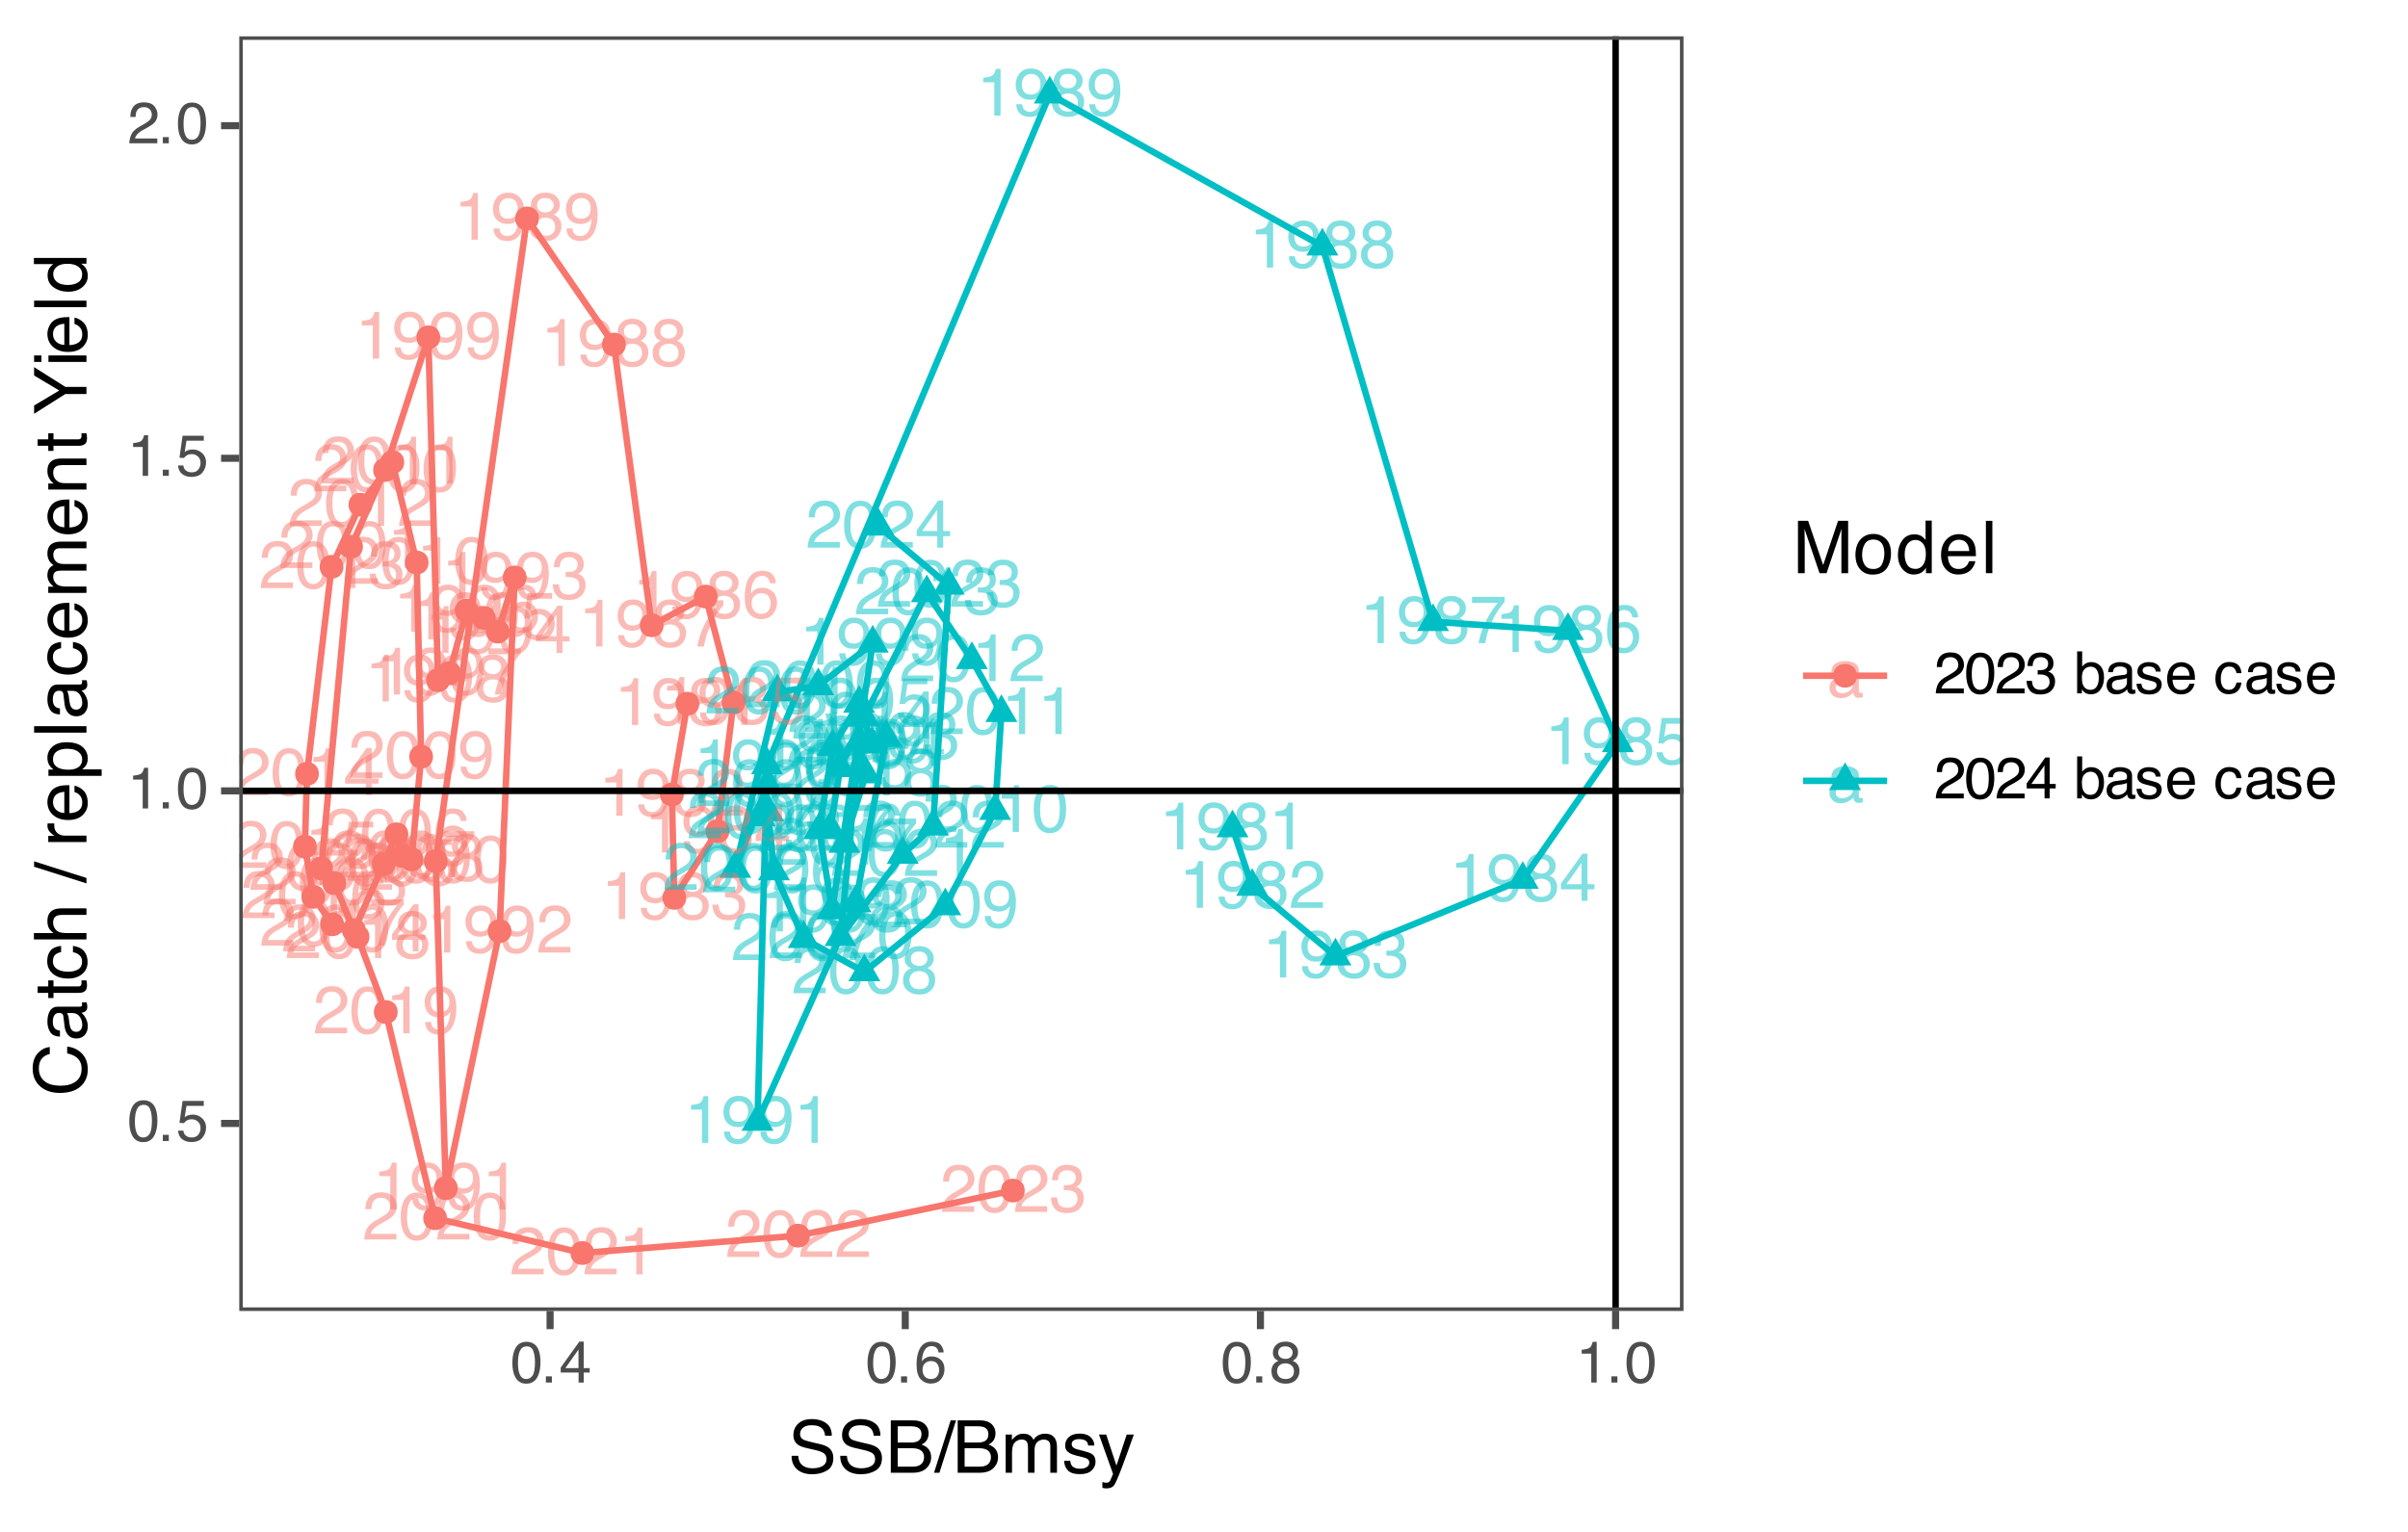 <?xml version="1.0" encoding="UTF-8"?>
<svg xmlns="http://www.w3.org/2000/svg" xmlns:xlink="http://www.w3.org/1999/xlink" width="396" height="252" viewBox="0 0 396 252">
<defs>
<g>
<g id="glyph-0-0">
<path d="M 0.359 0 L 0.359 -7.922 L 6.641 -7.922 L 6.641 0 Z M 5.656 -1 L 5.656 -6.938 L 1.344 -6.938 L 1.344 -1 Z M 5.656 -1 "/>
</g>
<g id="glyph-0-1">
<path d="M 1.062 -5.469 L 1.062 -6.219 C 1.758 -6.281 2.242 -6.391 2.516 -6.547 C 2.797 -6.711 3.004 -7.094 3.141 -7.688 L 3.906 -7.688 L 3.906 0 L 2.875 0 L 2.875 -5.469 Z M 1.062 -5.469 "/>
</g>
<g id="glyph-0-2">
<path d="M 1.469 -1.859 C 1.5 -1.328 1.707 -0.957 2.094 -0.75 C 2.289 -0.645 2.508 -0.594 2.75 -0.594 C 3.219 -0.594 3.613 -0.785 3.938 -1.172 C 4.27 -1.555 4.504 -2.344 4.641 -3.531 C 4.422 -3.188 4.148 -2.941 3.828 -2.797 C 3.516 -2.66 3.176 -2.594 2.812 -2.594 C 2.062 -2.594 1.469 -2.82 1.031 -3.281 C 0.602 -3.75 0.391 -4.352 0.391 -5.094 C 0.391 -5.789 0.602 -6.406 1.031 -6.938 C 1.457 -7.469 2.086 -7.734 2.922 -7.734 C 4.055 -7.734 4.836 -7.227 5.266 -6.219 C 5.492 -5.656 5.609 -4.957 5.609 -4.125 C 5.609 -3.176 5.469 -2.336 5.188 -1.609 C 4.719 -0.391 3.922 0.219 2.797 0.219 C 2.035 0.219 1.457 0.02 1.062 -0.375 C 0.676 -0.77 0.484 -1.266 0.484 -1.859 Z M 2.938 -3.453 C 3.32 -3.453 3.672 -3.578 3.984 -3.828 C 4.305 -4.086 4.469 -4.531 4.469 -5.156 C 4.469 -5.727 4.32 -6.148 4.031 -6.422 C 3.75 -6.703 3.391 -6.844 2.953 -6.844 C 2.473 -6.844 2.094 -6.68 1.812 -6.359 C 1.539 -6.047 1.406 -5.625 1.406 -5.094 C 1.406 -4.594 1.523 -4.191 1.766 -3.891 C 2.016 -3.598 2.406 -3.453 2.938 -3.453 Z M 2.938 -3.453 "/>
</g>
<g id="glyph-0-3">
<path d="M 3 -4.484 C 3.426 -4.484 3.758 -4.602 4 -4.844 C 4.25 -5.082 4.375 -5.367 4.375 -5.703 C 4.375 -5.992 4.254 -6.258 4.016 -6.5 C 3.785 -6.738 3.438 -6.859 2.969 -6.859 C 2.5 -6.859 2.16 -6.738 1.953 -6.5 C 1.742 -6.258 1.641 -5.973 1.641 -5.641 C 1.641 -5.285 1.773 -5.004 2.047 -4.797 C 2.316 -4.586 2.633 -4.484 3 -4.484 Z M 3.062 -0.656 C 3.508 -0.656 3.879 -0.773 4.172 -1.016 C 4.473 -1.266 4.625 -1.629 4.625 -2.109 C 4.625 -2.609 4.473 -2.988 4.172 -3.25 C 3.867 -3.508 3.477 -3.641 3 -3.641 C 2.531 -3.641 2.148 -3.504 1.859 -3.234 C 1.566 -2.973 1.422 -2.609 1.422 -2.141 C 1.422 -1.742 1.551 -1.395 1.812 -1.094 C 2.082 -0.801 2.5 -0.656 3.062 -0.656 Z M 1.688 -4.109 C 1.414 -4.223 1.203 -4.359 1.047 -4.516 C 0.766 -4.805 0.625 -5.18 0.625 -5.641 C 0.625 -6.211 0.832 -6.707 1.25 -7.125 C 1.664 -7.539 2.258 -7.75 3.031 -7.75 C 3.77 -7.75 4.348 -7.551 4.766 -7.156 C 5.191 -6.77 5.406 -6.316 5.406 -5.797 C 5.406 -5.316 5.281 -4.926 5.031 -4.625 C 4.895 -4.457 4.68 -4.289 4.391 -4.125 C 4.711 -3.977 4.969 -3.812 5.156 -3.625 C 5.488 -3.258 5.656 -2.789 5.656 -2.219 C 5.656 -1.539 5.426 -0.961 4.969 -0.484 C 4.52 -0.016 3.879 0.219 3.047 0.219 C 2.297 0.219 1.66 0.016 1.141 -0.391 C 0.617 -0.797 0.359 -1.391 0.359 -2.172 C 0.359 -2.629 0.469 -3.02 0.688 -3.344 C 0.914 -3.676 1.25 -3.93 1.688 -4.109 Z M 1.688 -4.109 "/>
</g>
<g id="glyph-0-4">
<path d="M 0.344 0 C 0.383 -0.664 0.52 -1.242 0.75 -1.734 C 0.988 -2.223 1.457 -2.672 2.156 -3.078 L 3.188 -3.672 C 3.656 -3.941 3.984 -4.176 4.172 -4.375 C 4.461 -4.664 4.609 -5.004 4.609 -5.391 C 4.609 -5.836 4.473 -6.191 4.203 -6.453 C 3.93 -6.723 3.57 -6.859 3.125 -6.859 C 2.457 -6.859 2 -6.609 1.75 -6.109 C 1.613 -5.836 1.535 -5.461 1.516 -4.984 L 0.531 -4.984 C 0.539 -5.66 0.664 -6.207 0.906 -6.625 C 1.32 -7.375 2.066 -7.75 3.141 -7.75 C 4.016 -7.75 4.656 -7.508 5.062 -7.031 C 5.477 -6.551 5.688 -6.02 5.688 -5.438 C 5.688 -4.82 5.469 -4.289 5.031 -3.844 C 4.781 -3.594 4.328 -3.285 3.672 -2.922 L 2.938 -2.516 C 2.582 -2.316 2.305 -2.129 2.109 -1.953 C 1.742 -1.641 1.516 -1.297 1.422 -0.922 L 5.641 -0.922 L 5.641 0 Z M 0.344 0 "/>
</g>
<g id="glyph-0-5">
<path d="M 2.875 0.203 C 1.957 0.203 1.289 -0.047 0.875 -0.547 C 0.469 -1.047 0.266 -1.656 0.266 -2.375 L 1.281 -2.375 C 1.32 -1.875 1.414 -1.508 1.562 -1.281 C 1.812 -0.875 2.266 -0.672 2.922 -0.672 C 3.43 -0.672 3.844 -0.805 4.156 -1.078 C 4.469 -1.359 4.625 -1.711 4.625 -2.141 C 4.625 -2.672 4.457 -3.039 4.125 -3.25 C 3.801 -3.469 3.348 -3.578 2.766 -3.578 C 2.703 -3.578 2.633 -3.578 2.562 -3.578 C 2.5 -3.578 2.438 -3.57 2.375 -3.562 L 2.375 -4.422 C 2.477 -4.41 2.562 -4.398 2.625 -4.391 C 2.695 -4.391 2.77 -4.391 2.844 -4.391 C 3.207 -4.391 3.508 -4.445 3.75 -4.562 C 4.156 -4.77 4.359 -5.129 4.359 -5.641 C 4.359 -6.023 4.219 -6.32 3.938 -6.531 C 3.664 -6.738 3.352 -6.844 3 -6.844 C 2.344 -6.844 1.895 -6.629 1.656 -6.203 C 1.52 -5.961 1.441 -5.625 1.422 -5.188 L 0.453 -5.188 C 0.453 -5.758 0.566 -6.25 0.797 -6.656 C 1.191 -7.375 1.891 -7.734 2.891 -7.734 C 3.68 -7.734 4.289 -7.555 4.719 -7.203 C 5.145 -6.859 5.359 -6.352 5.359 -5.688 C 5.359 -5.207 5.234 -4.82 4.984 -4.531 C 4.828 -4.344 4.625 -4.195 4.375 -4.094 C 4.781 -3.988 5.094 -3.773 5.312 -3.453 C 5.539 -3.141 5.656 -2.75 5.656 -2.281 C 5.656 -1.551 5.41 -0.953 4.922 -0.484 C 4.441 -0.023 3.758 0.203 2.875 0.203 Z M 2.875 0.203 "/>
</g>
<g id="glyph-0-6">
<path d="M 3.656 -2.734 L 3.656 -6.234 L 1.172 -2.734 Z M 3.672 0 L 3.672 -1.891 L 0.281 -1.891 L 0.281 -2.844 L 3.812 -7.75 L 4.641 -7.75 L 4.641 -2.734 L 5.781 -2.734 L 5.781 -1.891 L 4.641 -1.891 L 4.641 0 Z M 3.672 0 "/>
</g>
<g id="glyph-0-7">
<path d="M 1.359 -1.969 C 1.43 -1.414 1.691 -1.031 2.141 -0.812 C 2.367 -0.707 2.633 -0.656 2.938 -0.656 C 3.508 -0.656 3.93 -0.836 4.203 -1.203 C 4.484 -1.578 4.625 -1.984 4.625 -2.422 C 4.625 -2.961 4.457 -3.379 4.125 -3.672 C 3.801 -3.973 3.41 -4.125 2.953 -4.125 C 2.617 -4.125 2.332 -4.055 2.094 -3.922 C 1.852 -3.797 1.648 -3.617 1.484 -3.391 L 0.641 -3.438 L 1.219 -7.594 L 5.234 -7.594 L 5.234 -6.656 L 1.953 -6.656 L 1.625 -4.516 C 1.801 -4.648 1.973 -4.75 2.141 -4.812 C 2.422 -4.938 2.754 -5 3.141 -5 C 3.848 -5 4.445 -4.77 4.938 -4.312 C 5.426 -3.852 5.672 -3.273 5.672 -2.578 C 5.672 -1.848 5.445 -1.203 5 -0.641 C 4.551 -0.086 3.832 0.188 2.844 0.188 C 2.207 0.188 1.645 0.008 1.156 -0.344 C 0.676 -0.695 0.41 -1.238 0.359 -1.969 Z M 1.359 -1.969 "/>
</g>
<g id="glyph-0-8">
<path d="M 3.234 -7.75 C 4.098 -7.75 4.695 -7.523 5.031 -7.078 C 5.375 -6.629 5.547 -6.172 5.547 -5.703 L 4.578 -5.703 C 4.523 -6.004 4.438 -6.242 4.312 -6.422 C 4.07 -6.742 3.719 -6.906 3.25 -6.906 C 2.707 -6.906 2.273 -6.656 1.953 -6.156 C 1.629 -5.656 1.453 -4.938 1.422 -4 C 1.641 -4.32 1.922 -4.566 2.266 -4.734 C 2.566 -4.879 2.91 -4.953 3.297 -4.953 C 3.941 -4.953 4.504 -4.742 4.984 -4.328 C 5.473 -3.91 5.719 -3.289 5.719 -2.469 C 5.719 -1.77 5.488 -1.148 5.031 -0.609 C 4.57 -0.066 3.922 0.203 3.078 0.203 C 2.348 0.203 1.723 -0.07 1.203 -0.625 C 0.68 -1.176 0.422 -2.098 0.422 -3.391 C 0.422 -4.348 0.535 -5.164 0.766 -5.844 C 1.211 -7.113 2.035 -7.75 3.234 -7.75 Z M 3.156 -0.656 C 3.664 -0.656 4.047 -0.828 4.297 -1.172 C 4.555 -1.516 4.688 -1.922 4.688 -2.391 C 4.688 -2.785 4.57 -3.16 4.344 -3.516 C 4.113 -3.879 3.703 -4.062 3.109 -4.062 C 2.691 -4.062 2.328 -3.922 2.016 -3.641 C 1.703 -3.367 1.547 -2.953 1.547 -2.391 C 1.547 -1.898 1.688 -1.488 1.969 -1.156 C 2.258 -0.82 2.656 -0.656 3.156 -0.656 Z M 3.156 -0.656 "/>
</g>
<g id="glyph-0-9">
<path d="M 5.781 -7.594 L 5.781 -6.75 C 5.531 -6.508 5.195 -6.086 4.781 -5.484 C 4.375 -4.891 4.008 -4.25 3.688 -3.562 C 3.375 -2.883 3.141 -2.27 2.984 -1.719 C 2.879 -1.363 2.742 -0.789 2.578 0 L 1.5 0 C 1.75 -1.477 2.289 -2.945 3.125 -4.406 C 3.613 -5.258 4.129 -6 4.672 -6.625 L 0.406 -6.625 L 0.406 -7.594 Z M 5.781 -7.594 "/>
</g>
<g id="glyph-0-10">
<path d="M 2.984 -7.719 C 3.984 -7.719 4.707 -7.305 5.156 -6.484 C 5.5 -5.848 5.672 -4.977 5.672 -3.875 C 5.672 -2.82 5.516 -1.953 5.203 -1.266 C 4.754 -0.285 4.016 0.203 2.984 0.203 C 2.055 0.203 1.363 -0.195 0.906 -1 C 0.531 -1.664 0.344 -2.566 0.344 -3.703 C 0.344 -4.578 0.457 -5.332 0.688 -5.969 C 1.113 -7.133 1.879 -7.719 2.984 -7.719 Z M 2.984 -0.672 C 3.484 -0.672 3.879 -0.895 4.172 -1.344 C 4.473 -1.789 4.625 -2.617 4.625 -3.828 C 4.625 -4.711 4.516 -5.438 4.297 -6 C 4.086 -6.562 3.672 -6.844 3.047 -6.844 C 2.473 -6.844 2.051 -6.57 1.781 -6.031 C 1.52 -5.5 1.391 -4.711 1.391 -3.672 C 1.391 -2.879 1.477 -2.242 1.656 -1.766 C 1.906 -1.035 2.348 -0.672 2.984 -0.672 Z M 2.984 -0.672 "/>
</g>
<g id="glyph-0-11">
<path d="M 1.453 -1.531 C 1.453 -1.25 1.555 -1.023 1.766 -0.859 C 1.973 -0.703 2.211 -0.625 2.484 -0.625 C 2.828 -0.625 3.16 -0.707 3.484 -0.875 C 4.023 -1.133 4.297 -1.562 4.297 -2.156 L 4.297 -2.938 C 4.172 -2.863 4.016 -2.801 3.828 -2.75 C 3.641 -2.695 3.457 -2.66 3.281 -2.641 L 2.703 -2.562 C 2.348 -2.52 2.082 -2.445 1.906 -2.344 C 1.602 -2.176 1.453 -1.906 1.453 -1.531 Z M 3.812 -3.5 C 4.031 -3.531 4.176 -3.625 4.25 -3.781 C 4.301 -3.863 4.328 -3.988 4.328 -4.156 C 4.328 -4.488 4.207 -4.727 3.969 -4.875 C 3.727 -5.02 3.391 -5.094 2.953 -5.094 C 2.453 -5.094 2.094 -4.957 1.875 -4.688 C 1.758 -4.531 1.68 -4.305 1.641 -4.016 L 0.734 -4.016 C 0.754 -4.723 0.984 -5.219 1.422 -5.5 C 1.867 -5.781 2.391 -5.922 2.984 -5.922 C 3.66 -5.922 4.211 -5.789 4.641 -5.531 C 5.055 -5.27 5.266 -4.867 5.266 -4.328 L 5.266 -1 C 5.266 -0.895 5.285 -0.812 5.328 -0.75 C 5.367 -0.688 5.457 -0.656 5.594 -0.656 C 5.633 -0.656 5.68 -0.656 5.734 -0.656 C 5.785 -0.664 5.844 -0.676 5.906 -0.688 L 5.906 0.031 C 5.758 0.07 5.645 0.098 5.562 0.109 C 5.477 0.117 5.367 0.125 5.234 0.125 C 4.898 0.125 4.66 0.004 4.516 -0.234 C 4.43 -0.359 4.375 -0.535 4.344 -0.766 C 4.145 -0.504 3.859 -0.281 3.484 -0.094 C 3.117 0.094 2.711 0.188 2.266 0.188 C 1.734 0.188 1.297 0.023 0.953 -0.297 C 0.609 -0.617 0.438 -1.023 0.438 -1.516 C 0.438 -2.047 0.602 -2.457 0.938 -2.75 C 1.281 -3.051 1.723 -3.238 2.266 -3.312 Z M 3 -5.922 Z M 3 -5.922 "/>
</g>
<g id="glyph-1-0">
<path d="M 0.312 0 L 0.312 -6.875 L 5.766 -6.875 L 5.766 0 Z M 4.906 -0.859 L 4.906 -6.016 L 1.172 -6.016 L 1.172 -0.859 Z M 4.906 -0.859 "/>
</g>
<g id="glyph-1-1">
<path d="M 2.594 -6.703 C 3.457 -6.703 4.086 -6.348 4.484 -5.641 C 4.773 -5.086 4.922 -4.328 4.922 -3.359 C 4.922 -2.453 4.785 -1.695 4.516 -1.094 C 4.129 -0.238 3.488 0.188 2.594 0.188 C 1.781 0.188 1.18 -0.16 0.797 -0.859 C 0.461 -1.453 0.297 -2.238 0.297 -3.219 C 0.297 -3.977 0.395 -4.633 0.594 -5.188 C 0.957 -6.195 1.625 -6.703 2.594 -6.703 Z M 2.578 -0.578 C 3.016 -0.578 3.363 -0.77 3.625 -1.156 C 3.883 -1.551 4.016 -2.273 4.016 -3.328 C 4.016 -4.086 3.922 -4.711 3.734 -5.203 C 3.547 -5.703 3.18 -5.953 2.641 -5.953 C 2.148 -5.953 1.789 -5.719 1.562 -5.25 C 1.332 -4.781 1.219 -4.094 1.219 -3.188 C 1.219 -2.5 1.289 -1.945 1.438 -1.531 C 1.656 -0.895 2.035 -0.578 2.578 -0.578 Z M 2.578 -0.578 "/>
</g>
<g id="glyph-1-2">
<path d="M 0.812 -1.016 L 1.797 -1.016 L 1.797 0 L 0.812 0 Z M 0.812 -1.016 "/>
</g>
<g id="glyph-1-3">
<path d="M 1.188 -1.703 C 1.238 -1.223 1.461 -0.895 1.859 -0.719 C 2.055 -0.625 2.285 -0.578 2.547 -0.578 C 3.047 -0.578 3.414 -0.734 3.656 -1.047 C 3.895 -1.367 4.016 -1.723 4.016 -2.109 C 4.016 -2.578 3.867 -2.938 3.578 -3.188 C 3.297 -3.445 2.957 -3.578 2.562 -3.578 C 2.27 -3.578 2.02 -3.52 1.812 -3.406 C 1.602 -3.289 1.426 -3.133 1.281 -2.938 L 0.547 -2.984 L 1.062 -6.594 L 4.547 -6.594 L 4.547 -5.781 L 1.703 -5.781 L 1.406 -3.922 C 1.562 -4.035 1.711 -4.125 1.859 -4.188 C 2.109 -4.289 2.395 -4.344 2.719 -4.344 C 3.332 -4.344 3.852 -4.141 4.281 -3.734 C 4.707 -3.336 4.922 -2.836 4.922 -2.234 C 4.922 -1.598 4.723 -1.035 4.328 -0.547 C 3.941 -0.066 3.32 0.172 2.469 0.172 C 1.914 0.172 1.43 0.02 1.016 -0.281 C 0.598 -0.594 0.363 -1.066 0.312 -1.703 Z M 1.188 -1.703 "/>
</g>
<g id="glyph-1-4">
<path d="M 0.922 -4.75 L 0.922 -5.391 C 1.523 -5.453 1.945 -5.551 2.188 -5.688 C 2.426 -5.832 2.609 -6.164 2.734 -6.688 L 3.391 -6.688 L 3.391 0 L 2.5 0 L 2.5 -4.75 Z M 0.922 -4.75 "/>
</g>
<g id="glyph-1-5">
<path d="M 0.297 0 C 0.328 -0.57 0.445 -1.07 0.656 -1.5 C 0.863 -1.938 1.27 -2.328 1.875 -2.672 L 2.766 -3.188 C 3.172 -3.426 3.457 -3.629 3.625 -3.797 C 3.875 -4.055 4 -4.352 4 -4.688 C 4 -5.07 3.879 -5.379 3.641 -5.609 C 3.41 -5.836 3.102 -5.953 2.719 -5.953 C 2.133 -5.953 1.734 -5.734 1.516 -5.297 C 1.398 -5.066 1.336 -4.742 1.328 -4.328 L 0.469 -4.328 C 0.477 -4.91 0.582 -5.383 0.781 -5.75 C 1.145 -6.406 1.789 -6.734 2.719 -6.734 C 3.488 -6.734 4.051 -6.523 4.406 -6.109 C 4.758 -5.691 4.938 -5.227 4.938 -4.719 C 4.938 -4.188 4.75 -3.727 4.375 -3.344 C 4.156 -3.125 3.758 -2.852 3.188 -2.531 L 2.547 -2.188 C 2.242 -2.02 2.004 -1.859 1.828 -1.703 C 1.516 -1.43 1.316 -1.129 1.234 -0.797 L 4.906 -0.797 L 4.906 0 Z M 0.297 0 "/>
</g>
<g id="glyph-1-6">
<path d="M 3.172 -2.375 L 3.172 -5.422 L 1.016 -2.375 Z M 3.188 0 L 3.188 -1.641 L 0.25 -1.641 L 0.25 -2.469 L 3.312 -6.734 L 4.031 -6.734 L 4.031 -2.375 L 5.016 -2.375 L 5.016 -1.641 L 4.031 -1.641 L 4.031 0 Z M 3.188 0 "/>
</g>
<g id="glyph-1-7">
<path d="M 2.812 -6.734 C 3.562 -6.734 4.082 -6.535 4.375 -6.141 C 4.664 -5.754 4.812 -5.359 4.812 -4.953 L 3.984 -4.953 C 3.93 -5.211 3.852 -5.422 3.75 -5.578 C 3.539 -5.859 3.227 -6 2.812 -6 C 2.344 -6 1.969 -5.781 1.688 -5.344 C 1.414 -4.906 1.266 -4.281 1.234 -3.469 C 1.422 -3.75 1.664 -3.961 1.969 -4.109 C 2.227 -4.234 2.523 -4.297 2.859 -4.297 C 3.422 -4.297 3.91 -4.113 4.328 -3.75 C 4.742 -3.395 4.953 -2.863 4.953 -2.156 C 4.953 -1.539 4.754 -1 4.359 -0.531 C 3.961 -0.062 3.398 0.172 2.672 0.172 C 2.047 0.172 1.504 -0.062 1.047 -0.531 C 0.586 -1.008 0.359 -1.816 0.359 -2.953 C 0.359 -3.785 0.461 -4.488 0.672 -5.062 C 1.055 -6.176 1.77 -6.734 2.812 -6.734 Z M 2.75 -0.578 C 3.188 -0.578 3.516 -0.723 3.734 -1.016 C 3.961 -1.316 4.078 -1.672 4.078 -2.078 C 4.078 -2.422 3.977 -2.75 3.781 -3.062 C 3.582 -3.375 3.223 -3.531 2.703 -3.531 C 2.336 -3.531 2.02 -3.41 1.75 -3.172 C 1.477 -2.93 1.344 -2.566 1.344 -2.078 C 1.344 -1.648 1.461 -1.289 1.703 -1 C 1.953 -0.719 2.301 -0.578 2.75 -0.578 Z M 2.75 -0.578 "/>
</g>
<g id="glyph-1-8">
<path d="M 2.609 -3.891 C 2.984 -3.891 3.273 -3.992 3.484 -4.203 C 3.691 -4.41 3.797 -4.66 3.797 -4.953 C 3.797 -5.203 3.691 -5.43 3.484 -5.641 C 3.285 -5.848 2.984 -5.953 2.578 -5.953 C 2.172 -5.953 1.875 -5.848 1.688 -5.641 C 1.508 -5.43 1.422 -5.188 1.422 -4.906 C 1.422 -4.594 1.535 -4.344 1.766 -4.156 C 2.004 -3.977 2.285 -3.891 2.609 -3.891 Z M 2.656 -0.578 C 3.051 -0.578 3.375 -0.68 3.625 -0.891 C 3.883 -1.098 4.016 -1.414 4.016 -1.844 C 4.016 -2.27 3.879 -2.594 3.609 -2.812 C 3.348 -3.039 3.008 -3.156 2.594 -3.156 C 2.195 -3.156 1.867 -3.039 1.609 -2.812 C 1.359 -2.582 1.234 -2.266 1.234 -1.859 C 1.234 -1.516 1.348 -1.211 1.578 -0.953 C 1.816 -0.703 2.176 -0.578 2.656 -0.578 Z M 1.469 -3.578 C 1.227 -3.672 1.039 -3.785 0.906 -3.922 C 0.664 -4.172 0.547 -4.5 0.547 -4.906 C 0.547 -5.406 0.723 -5.832 1.078 -6.188 C 1.441 -6.551 1.957 -6.734 2.625 -6.734 C 3.27 -6.734 3.773 -6.562 4.141 -6.219 C 4.504 -5.875 4.688 -5.477 4.688 -5.031 C 4.688 -4.613 4.582 -4.273 4.375 -4.016 C 4.25 -3.867 4.062 -3.723 3.812 -3.578 C 4.094 -3.453 4.312 -3.305 4.469 -3.141 C 4.77 -2.828 4.922 -2.422 4.922 -1.922 C 4.922 -1.336 4.723 -0.836 4.328 -0.422 C 3.93 -0.016 3.367 0.188 2.641 0.188 C 1.984 0.188 1.43 0.008 0.984 -0.344 C 0.535 -0.695 0.312 -1.211 0.312 -1.891 C 0.312 -2.285 0.406 -2.625 0.594 -2.906 C 0.789 -3.195 1.082 -3.422 1.469 -3.578 Z M 1.469 -3.578 "/>
</g>
<g id="glyph-1-9">
<path d="M 2.484 0.188 C 1.691 0.188 1.117 -0.031 0.766 -0.469 C 0.41 -0.906 0.234 -1.438 0.234 -2.062 L 1.109 -2.062 C 1.148 -1.625 1.234 -1.305 1.359 -1.109 C 1.578 -0.754 1.969 -0.578 2.531 -0.578 C 2.977 -0.578 3.336 -0.695 3.609 -0.938 C 3.879 -1.176 4.016 -1.484 4.016 -1.859 C 4.016 -2.316 3.867 -2.641 3.578 -2.828 C 3.297 -3.016 2.906 -3.109 2.406 -3.109 C 2.352 -3.109 2.297 -3.102 2.234 -3.094 C 2.18 -3.094 2.125 -3.094 2.062 -3.094 L 2.062 -3.844 C 2.145 -3.832 2.219 -3.82 2.281 -3.812 C 2.344 -3.812 2.406 -3.812 2.469 -3.812 C 2.789 -3.812 3.051 -3.863 3.25 -3.969 C 3.602 -4.145 3.781 -4.457 3.781 -4.906 C 3.781 -5.238 3.66 -5.492 3.422 -5.672 C 3.191 -5.859 2.914 -5.953 2.594 -5.953 C 2.031 -5.953 1.645 -5.766 1.438 -5.391 C 1.312 -5.18 1.242 -4.883 1.234 -4.5 L 0.391 -4.5 C 0.391 -5 0.492 -5.426 0.703 -5.781 C 1.047 -6.406 1.648 -6.719 2.516 -6.719 C 3.191 -6.719 3.719 -6.562 4.094 -6.25 C 4.469 -5.945 4.656 -5.508 4.656 -4.938 C 4.656 -4.52 4.547 -4.188 4.328 -3.938 C 4.191 -3.781 4.016 -3.656 3.797 -3.562 C 4.148 -3.469 4.426 -3.281 4.625 -3 C 4.82 -2.719 4.922 -2.379 4.922 -1.984 C 4.922 -1.348 4.707 -0.828 4.281 -0.422 C 3.863 -0.016 3.266 0.188 2.484 0.188 Z M 2.484 0.188 "/>
</g>
<g id="glyph-1-10">
</g>
<g id="glyph-1-11">
<path d="M 0.547 -6.906 L 1.375 -6.906 L 1.375 -4.406 C 1.562 -4.645 1.781 -4.828 2.031 -4.953 C 2.289 -5.078 2.566 -5.141 2.859 -5.141 C 3.484 -5.141 3.988 -4.926 4.375 -4.5 C 4.77 -4.07 4.969 -3.441 4.969 -2.609 C 4.969 -1.816 4.773 -1.156 4.391 -0.625 C 4.004 -0.102 3.473 0.156 2.797 0.156 C 2.41 0.156 2.086 0.066 1.828 -0.109 C 1.672 -0.223 1.504 -0.398 1.328 -0.641 L 1.328 0 L 0.547 0 Z M 2.75 -0.578 C 3.195 -0.578 3.535 -0.758 3.766 -1.125 C 3.992 -1.488 4.109 -1.969 4.109 -2.562 C 4.109 -3.094 3.992 -3.531 3.766 -3.875 C 3.535 -4.219 3.203 -4.391 2.766 -4.391 C 2.379 -4.391 2.039 -4.25 1.75 -3.969 C 1.469 -3.688 1.328 -3.219 1.328 -2.562 C 1.328 -2.094 1.383 -1.711 1.5 -1.422 C 1.727 -0.859 2.145 -0.578 2.75 -0.578 Z M 2.75 -0.578 "/>
</g>
<g id="glyph-1-12">
<path d="M 1.266 -1.328 C 1.266 -1.086 1.352 -0.895 1.531 -0.75 C 1.707 -0.613 1.922 -0.547 2.172 -0.547 C 2.461 -0.547 2.75 -0.613 3.031 -0.75 C 3.5 -0.977 3.734 -1.352 3.734 -1.875 L 3.734 -2.547 C 3.629 -2.484 3.492 -2.43 3.328 -2.391 C 3.172 -2.348 3.016 -2.316 2.859 -2.297 L 2.344 -2.234 C 2.039 -2.191 1.812 -2.125 1.656 -2.031 C 1.395 -1.883 1.266 -1.648 1.266 -1.328 Z M 3.312 -3.047 C 3.5 -3.066 3.629 -3.145 3.703 -3.281 C 3.734 -3.352 3.75 -3.461 3.75 -3.609 C 3.75 -3.891 3.645 -4.094 3.438 -4.219 C 3.238 -4.352 2.945 -4.422 2.562 -4.422 C 2.125 -4.422 1.812 -4.305 1.625 -4.078 C 1.52 -3.941 1.453 -3.742 1.422 -3.484 L 0.641 -3.484 C 0.66 -4.098 0.863 -4.523 1.25 -4.766 C 1.633 -5.016 2.078 -5.141 2.578 -5.141 C 3.172 -5.141 3.656 -5.023 4.031 -4.797 C 4.395 -4.578 4.578 -4.227 4.578 -3.75 L 4.578 -0.859 C 4.578 -0.773 4.594 -0.707 4.625 -0.656 C 4.664 -0.602 4.742 -0.578 4.859 -0.578 C 4.891 -0.578 4.926 -0.578 4.969 -0.578 C 5.02 -0.578 5.07 -0.582 5.125 -0.594 L 5.125 0.016 C 5 0.055 4.898 0.082 4.828 0.094 C 4.766 0.102 4.672 0.109 4.547 0.109 C 4.254 0.109 4.047 0.004 3.922 -0.203 C 3.848 -0.305 3.797 -0.461 3.766 -0.672 C 3.598 -0.441 3.352 -0.242 3.031 -0.078 C 2.707 0.086 2.352 0.172 1.969 0.172 C 1.5 0.172 1.117 0.031 0.828 -0.25 C 0.535 -0.531 0.391 -0.883 0.391 -1.312 C 0.391 -1.781 0.531 -2.141 0.812 -2.391 C 1.102 -2.648 1.488 -2.812 1.969 -2.875 Z M 2.609 -5.141 Z M 2.609 -5.141 "/>
</g>
<g id="glyph-1-13">
<path d="M 1.125 -1.578 C 1.145 -1.297 1.211 -1.078 1.328 -0.922 C 1.547 -0.648 1.914 -0.516 2.438 -0.516 C 2.75 -0.516 3.02 -0.582 3.25 -0.719 C 3.488 -0.852 3.609 -1.066 3.609 -1.359 C 3.609 -1.566 3.516 -1.727 3.328 -1.844 C 3.203 -1.914 2.961 -1.992 2.609 -2.078 L 1.938 -2.25 C 1.508 -2.352 1.195 -2.473 1 -2.609 C 0.633 -2.836 0.453 -3.156 0.453 -3.562 C 0.453 -4.031 0.617 -4.41 0.953 -4.703 C 1.297 -4.992 1.758 -5.141 2.344 -5.141 C 3.094 -5.141 3.641 -4.922 3.984 -4.484 C 4.191 -4.203 4.289 -3.898 4.281 -3.578 L 3.484 -3.578 C 3.473 -3.766 3.406 -3.938 3.281 -4.094 C 3.094 -4.312 2.758 -4.422 2.281 -4.422 C 1.957 -4.422 1.711 -4.359 1.547 -4.234 C 1.391 -4.117 1.312 -3.961 1.312 -3.766 C 1.312 -3.547 1.414 -3.367 1.625 -3.234 C 1.75 -3.16 1.938 -3.094 2.188 -3.031 L 2.734 -2.891 C 3.348 -2.742 3.754 -2.602 3.953 -2.469 C 4.285 -2.25 4.453 -1.91 4.453 -1.453 C 4.453 -1.004 4.281 -0.617 3.938 -0.297 C 3.602 0.023 3.086 0.188 2.391 0.188 C 1.648 0.188 1.125 0.02 0.812 -0.312 C 0.5 -0.656 0.332 -1.078 0.312 -1.578 Z M 2.359 -5.141 Z M 2.359 -5.141 "/>
</g>
<g id="glyph-1-14">
<path d="M 2.703 -5.125 C 3.055 -5.125 3.398 -5.039 3.734 -4.875 C 4.078 -4.707 4.332 -4.492 4.5 -4.234 C 4.676 -3.973 4.789 -3.676 4.844 -3.344 C 4.895 -3.113 4.922 -2.742 4.922 -2.234 L 1.234 -2.234 C 1.254 -1.723 1.375 -1.312 1.594 -1 C 1.82 -0.695 2.172 -0.547 2.641 -0.547 C 3.086 -0.547 3.441 -0.691 3.703 -0.984 C 3.848 -1.148 3.953 -1.348 4.016 -1.578 L 4.844 -1.578 C 4.82 -1.391 4.75 -1.18 4.625 -0.953 C 4.508 -0.734 4.375 -0.551 4.219 -0.406 C 3.957 -0.156 3.641 0.016 3.266 0.109 C 3.055 0.148 2.828 0.172 2.578 0.172 C 1.953 0.172 1.422 -0.051 0.984 -0.5 C 0.555 -0.957 0.344 -1.594 0.344 -2.406 C 0.344 -3.219 0.562 -3.875 1 -4.375 C 1.438 -4.875 2.004 -5.125 2.703 -5.125 Z M 4.047 -2.906 C 4.016 -3.27 3.938 -3.562 3.812 -3.781 C 3.582 -4.188 3.195 -4.391 2.656 -4.391 C 2.27 -4.391 1.941 -4.25 1.672 -3.969 C 1.41 -3.695 1.273 -3.344 1.266 -2.906 Z M 2.625 -5.141 Z M 2.625 -5.141 "/>
</g>
<g id="glyph-1-15">
<path d="M 2.547 -5.156 C 3.117 -5.156 3.582 -5.02 3.938 -4.75 C 4.289 -4.477 4.504 -4.004 4.578 -3.328 L 3.75 -3.328 C 3.695 -3.641 3.582 -3.895 3.406 -4.094 C 3.227 -4.301 2.941 -4.406 2.547 -4.406 C 2.016 -4.406 1.633 -4.145 1.406 -3.625 C 1.25 -3.281 1.172 -2.859 1.172 -2.359 C 1.172 -1.859 1.273 -1.438 1.484 -1.094 C 1.703 -0.75 2.039 -0.578 2.5 -0.578 C 2.844 -0.578 3.117 -0.68 3.328 -0.891 C 3.535 -1.109 3.676 -1.406 3.75 -1.781 L 4.578 -1.781 C 4.484 -1.113 4.25 -0.625 3.875 -0.312 C 3.5 -0.008 3.02 0.141 2.438 0.141 C 1.781 0.141 1.254 -0.098 0.859 -0.578 C 0.473 -1.055 0.281 -1.656 0.281 -2.375 C 0.281 -3.25 0.492 -3.93 0.922 -4.422 C 1.348 -4.91 1.891 -5.156 2.547 -5.156 Z M 2.422 -5.141 Z M 2.422 -5.141 "/>
</g>
<g id="glyph-2-0">
<path d="M 0.391 0 L 0.391 -8.609 L 7.219 -8.609 L 7.219 0 Z M 6.141 -1.078 L 6.141 -7.531 L 1.469 -7.531 L 1.469 -1.078 Z M 6.141 -1.078 "/>
</g>
<g id="glyph-2-1">
<path d="M 1.672 -2.781 C 1.703 -2.289 1.816 -1.895 2.016 -1.594 C 2.41 -1.02 3.094 -0.734 4.062 -0.734 C 4.5 -0.734 4.898 -0.797 5.266 -0.922 C 5.961 -1.16 6.312 -1.594 6.312 -2.219 C 6.312 -2.688 6.16 -3.02 5.859 -3.219 C 5.566 -3.414 5.102 -3.586 4.469 -3.734 L 3.312 -4 C 2.539 -4.164 2 -4.352 1.688 -4.562 C 1.145 -4.926 0.875 -5.461 0.875 -6.172 C 0.875 -6.953 1.141 -7.586 1.672 -8.078 C 2.203 -8.578 2.957 -8.828 3.938 -8.828 C 4.844 -8.828 5.609 -8.609 6.234 -8.172 C 6.867 -7.734 7.188 -7.035 7.188 -6.078 L 6.094 -6.078 C 6.031 -6.547 5.906 -6.898 5.719 -7.141 C 5.363 -7.586 4.758 -7.812 3.906 -7.812 C 3.219 -7.812 2.723 -7.664 2.422 -7.375 C 2.117 -7.094 1.969 -6.758 1.969 -6.375 C 1.969 -5.957 2.145 -5.648 2.5 -5.453 C 2.727 -5.328 3.25 -5.172 4.062 -4.984 L 5.281 -4.703 C 5.852 -4.566 6.301 -4.383 6.625 -4.156 C 7.164 -3.758 7.438 -3.176 7.438 -2.406 C 7.438 -1.457 7.086 -0.773 6.391 -0.359 C 5.703 0.047 4.898 0.25 3.984 0.25 C 2.91 0.25 2.07 -0.02 1.469 -0.562 C 0.863 -1.113 0.566 -1.852 0.578 -2.781 Z M 4.031 -8.844 Z M 4.031 -8.844 "/>
</g>
<g id="glyph-2-2">
<path d="M 4.156 -4.969 C 4.645 -4.969 5.023 -5.035 5.297 -5.172 C 5.723 -5.391 5.938 -5.773 5.938 -6.328 C 5.938 -6.891 5.707 -7.27 5.25 -7.469 C 5 -7.582 4.617 -7.641 4.109 -7.641 L 2.031 -7.641 L 2.031 -4.969 Z M 4.547 -1 C 5.254 -1 5.766 -1.207 6.078 -1.625 C 6.266 -1.883 6.359 -2.195 6.359 -2.562 C 6.359 -3.188 6.078 -3.613 5.516 -3.844 C 5.223 -3.969 4.832 -4.031 4.344 -4.031 L 2.031 -4.031 L 2.031 -1 Z M 0.891 -8.609 L 4.578 -8.609 C 5.586 -8.609 6.305 -8.305 6.734 -7.703 C 6.984 -7.348 7.109 -6.938 7.109 -6.469 C 7.109 -5.926 6.953 -5.484 6.641 -5.141 C 6.484 -4.953 6.254 -4.785 5.953 -4.641 C 6.391 -4.473 6.719 -4.281 6.938 -4.062 C 7.332 -3.688 7.531 -3.172 7.531 -2.516 C 7.531 -1.961 7.352 -1.461 7 -1.016 C 6.477 -0.336 5.656 0 4.531 0 L 0.891 0 Z M 0.891 -8.609 "/>
</g>
<g id="glyph-2-3">
<path d="M 2.734 -8.609 L 3.625 -8.609 L 0.891 0 L 0 0 Z M 2.734 -8.609 "/>
</g>
<g id="glyph-2-4">
<path d="M 0.781 -6.281 L 1.812 -6.281 L 1.812 -5.391 C 2.062 -5.691 2.289 -5.914 2.5 -6.062 C 2.844 -6.301 3.238 -6.422 3.688 -6.422 C 4.188 -6.422 4.586 -6.297 4.891 -6.047 C 5.055 -5.91 5.211 -5.703 5.359 -5.422 C 5.586 -5.766 5.859 -6.016 6.172 -6.172 C 6.492 -6.336 6.852 -6.422 7.25 -6.422 C 8.094 -6.422 8.664 -6.113 8.969 -5.5 C 9.133 -5.176 9.219 -4.734 9.219 -4.172 L 9.219 0 L 8.125 0 L 8.125 -4.359 C 8.125 -4.773 8.02 -5.062 7.812 -5.219 C 7.602 -5.375 7.348 -5.453 7.047 -5.453 C 6.629 -5.453 6.27 -5.312 5.969 -5.031 C 5.676 -4.758 5.531 -4.301 5.531 -3.656 L 5.531 0 L 4.453 0 L 4.453 -4.094 C 4.453 -4.52 4.398 -4.832 4.297 -5.031 C 4.141 -5.32 3.844 -5.469 3.406 -5.469 C 3.008 -5.469 2.645 -5.312 2.312 -5 C 1.988 -4.695 1.828 -4.141 1.828 -3.328 L 1.828 0 L 0.781 0 Z M 0.781 -6.281 "/>
</g>
<g id="glyph-2-5">
<path d="M 1.406 -1.969 C 1.438 -1.613 1.523 -1.344 1.672 -1.156 C 1.93 -0.82 2.391 -0.656 3.047 -0.656 C 3.441 -0.656 3.785 -0.738 4.078 -0.906 C 4.379 -1.07 4.531 -1.332 4.531 -1.688 C 4.531 -1.957 4.41 -2.164 4.172 -2.312 C 4.016 -2.395 3.711 -2.492 3.266 -2.609 L 2.422 -2.812 C 1.891 -2.945 1.5 -3.098 1.25 -3.266 C 0.789 -3.547 0.562 -3.941 0.562 -4.453 C 0.562 -5.047 0.773 -5.523 1.203 -5.891 C 1.629 -6.254 2.207 -6.438 2.938 -6.438 C 3.875 -6.438 4.551 -6.16 4.969 -5.609 C 5.238 -5.254 5.367 -4.875 5.359 -4.469 L 4.359 -4.469 C 4.336 -4.707 4.254 -4.926 4.109 -5.125 C 3.867 -5.395 3.445 -5.531 2.844 -5.531 C 2.445 -5.531 2.145 -5.453 1.938 -5.297 C 1.738 -5.148 1.641 -4.953 1.641 -4.703 C 1.641 -4.43 1.773 -4.211 2.047 -4.047 C 2.203 -3.953 2.43 -3.867 2.734 -3.797 L 3.422 -3.625 C 4.18 -3.438 4.691 -3.258 4.953 -3.094 C 5.359 -2.82 5.562 -2.395 5.562 -1.812 C 5.562 -1.258 5.348 -0.781 4.922 -0.375 C 4.504 0.031 3.863 0.234 3 0.234 C 2.062 0.234 1.395 0.023 1 -0.391 C 0.613 -0.816 0.41 -1.344 0.391 -1.969 Z M 2.953 -6.422 Z M 2.953 -6.422 "/>
</g>
<g id="glyph-2-6">
<path d="M 4.688 -6.281 L 5.859 -6.281 C 5.711 -5.875 5.383 -4.953 4.875 -3.516 C 4.488 -2.441 4.164 -1.566 3.906 -0.891 C 3.301 0.711 2.875 1.691 2.625 2.047 C 2.375 2.398 1.941 2.578 1.328 2.578 C 1.18 2.578 1.066 2.566 0.984 2.547 C 0.91 2.535 0.812 2.516 0.688 2.484 L 0.688 1.531 C 0.875 1.582 1.008 1.613 1.094 1.625 C 1.176 1.633 1.25 1.641 1.312 1.641 C 1.5 1.641 1.641 1.609 1.734 1.547 C 1.828 1.484 1.906 1.406 1.969 1.312 C 1.988 1.281 2.055 1.117 2.172 0.828 C 2.297 0.535 2.383 0.32 2.438 0.188 L 0.125 -6.281 L 1.312 -6.281 L 3 -1.172 Z M 3 -6.422 Z M 3 -6.422 "/>
</g>
<g id="glyph-2-7">
<path d="M 0.891 -8.609 L 2.562 -8.609 L 5.031 -1.328 L 7.484 -8.609 L 9.141 -8.609 L 9.141 0 L 8.031 0 L 8.031 -5.078 C 8.031 -5.254 8.031 -5.547 8.031 -5.953 C 8.039 -6.359 8.047 -6.797 8.047 -7.266 L 5.594 0 L 4.438 0 L 1.969 -7.266 L 1.969 -7 C 1.969 -6.789 1.973 -6.469 1.984 -6.031 C 1.992 -5.602 2 -5.285 2 -5.078 L 2 0 L 0.891 0 Z M 0.891 -8.609 "/>
</g>
<g id="glyph-2-8">
<path d="M 3.266 -0.688 C 3.961 -0.688 4.441 -0.945 4.703 -1.469 C 4.961 -2 5.094 -2.586 5.094 -3.234 C 5.094 -3.828 5 -4.305 4.812 -4.672 C 4.508 -5.242 4 -5.531 3.281 -5.531 C 2.633 -5.531 2.164 -5.285 1.875 -4.797 C 1.582 -4.305 1.438 -3.711 1.438 -3.016 C 1.438 -2.348 1.582 -1.789 1.875 -1.344 C 2.164 -0.906 2.629 -0.688 3.266 -0.688 Z M 3.312 -6.453 C 4.113 -6.453 4.789 -6.18 5.344 -5.641 C 5.906 -5.109 6.188 -4.316 6.188 -3.266 C 6.188 -2.254 5.941 -1.414 5.453 -0.75 C 4.961 -0.094 4.203 0.234 3.172 0.234 C 2.305 0.234 1.617 -0.055 1.109 -0.641 C 0.598 -1.234 0.344 -2.02 0.344 -3 C 0.344 -4.051 0.609 -4.891 1.141 -5.516 C 1.68 -6.141 2.406 -6.453 3.312 -6.453 Z M 3.266 -6.422 Z M 3.266 -6.422 "/>
</g>
<g id="glyph-2-9">
<path d="M 1.438 -3.062 C 1.438 -2.395 1.578 -1.832 1.859 -1.375 C 2.148 -0.926 2.609 -0.703 3.234 -0.703 C 3.723 -0.703 4.125 -0.91 4.438 -1.328 C 4.758 -1.742 4.922 -2.348 4.922 -3.141 C 4.922 -3.93 4.754 -4.516 4.422 -4.891 C 4.098 -5.273 3.703 -5.469 3.234 -5.469 C 2.703 -5.469 2.27 -5.266 1.938 -4.859 C 1.602 -4.453 1.438 -3.852 1.438 -3.062 Z M 3.031 -6.391 C 3.508 -6.391 3.91 -6.285 4.234 -6.078 C 4.422 -5.961 4.633 -5.758 4.875 -5.469 L 4.875 -8.641 L 5.891 -8.641 L 5.891 0 L 4.938 0 L 4.938 -0.875 C 4.695 -0.488 4.406 -0.207 4.062 -0.031 C 3.727 0.133 3.344 0.219 2.906 0.219 C 2.207 0.219 1.602 -0.07 1.094 -0.656 C 0.582 -1.25 0.328 -2.031 0.328 -3 C 0.328 -3.914 0.562 -4.707 1.031 -5.375 C 1.5 -6.051 2.164 -6.391 3.031 -6.391 Z M 3.031 -6.391 "/>
</g>
<g id="glyph-2-10">
<path d="M 3.391 -6.422 C 3.836 -6.422 4.27 -6.316 4.688 -6.109 C 5.102 -5.898 5.422 -5.629 5.641 -5.297 C 5.848 -4.973 5.988 -4.602 6.062 -4.188 C 6.125 -3.895 6.156 -3.43 6.156 -2.797 L 1.547 -2.797 C 1.566 -2.16 1.719 -1.648 2 -1.266 C 2.281 -0.879 2.719 -0.688 3.312 -0.688 C 3.863 -0.688 4.301 -0.867 4.625 -1.234 C 4.812 -1.441 4.945 -1.688 5.031 -1.969 L 6.062 -1.969 C 6.039 -1.738 5.953 -1.484 5.797 -1.203 C 5.641 -0.922 5.469 -0.688 5.281 -0.5 C 4.957 -0.188 4.555 0.02 4.078 0.125 C 3.828 0.188 3.539 0.219 3.219 0.219 C 2.438 0.219 1.773 -0.062 1.234 -0.625 C 0.691 -1.195 0.422 -1.992 0.422 -3.016 C 0.422 -4.023 0.691 -4.844 1.234 -5.469 C 1.785 -6.102 2.504 -6.422 3.391 -6.422 Z M 5.062 -3.641 C 5.02 -4.098 4.922 -4.461 4.766 -4.734 C 4.484 -5.242 4.004 -5.5 3.328 -5.5 C 2.836 -5.5 2.426 -5.32 2.094 -4.969 C 1.77 -4.625 1.598 -4.18 1.578 -3.641 Z M 3.281 -6.422 Z M 3.281 -6.422 "/>
</g>
<g id="glyph-2-11">
<path d="M 0.797 -8.609 L 1.859 -8.609 L 1.859 0 L 0.797 0 Z M 0.797 -8.609 "/>
</g>
<g id="glyph-3-0">
<path d="M 0 -0.391 L -8.609 -0.391 L -8.609 -7.219 L 0 -7.219 Z M -1.078 -6.141 L -7.531 -6.141 L -7.531 -1.469 L -1.078 -1.469 Z M -1.078 -6.141 "/>
</g>
<g id="glyph-3-1">
<path d="M -8.844 -4.547 C -8.844 -5.629 -8.555 -6.473 -7.984 -7.078 C -7.41 -7.68 -6.758 -8.016 -6.031 -8.078 L -6.031 -6.938 C -6.582 -6.812 -7.02 -6.555 -7.344 -6.172 C -7.664 -5.785 -7.828 -5.242 -7.828 -4.547 C -7.828 -3.703 -7.531 -3.02 -6.938 -2.5 C -6.344 -1.977 -5.43 -1.719 -4.203 -1.719 C -3.191 -1.719 -2.367 -1.953 -1.734 -2.422 C -1.109 -2.891 -0.797 -3.594 -0.797 -4.531 C -0.797 -5.383 -1.129 -6.039 -1.797 -6.5 C -2.141 -6.727 -2.598 -6.906 -3.172 -7.031 L -3.172 -8.156 C -2.266 -8.062 -1.504 -7.727 -0.891 -7.156 C -0.148 -6.469 0.219 -5.547 0.219 -4.391 C 0.219 -3.391 -0.082 -2.551 -0.688 -1.875 C -1.488 -0.977 -2.723 -0.531 -4.391 -0.531 C -5.66 -0.531 -6.703 -0.863 -7.516 -1.531 C -8.398 -2.258 -8.844 -3.266 -8.844 -4.547 Z M -8.844 -4.312 Z M -8.844 -4.312 "/>
</g>
<g id="glyph-3-2">
<path d="M -1.672 -1.578 C -1.367 -1.578 -1.129 -1.688 -0.953 -1.906 C -0.773 -2.133 -0.688 -2.398 -0.688 -2.703 C -0.688 -3.078 -0.77 -3.438 -0.938 -3.781 C -1.227 -4.375 -1.695 -4.672 -2.344 -4.672 L -3.188 -4.672 C -3.113 -4.535 -3.047 -4.363 -2.984 -4.156 C -2.93 -3.957 -2.895 -3.758 -2.875 -3.562 L -2.797 -2.938 C -2.742 -2.551 -2.66 -2.258 -2.547 -2.062 C -2.367 -1.738 -2.078 -1.578 -1.672 -1.578 Z M -3.797 -4.141 C -3.828 -4.379 -3.93 -4.539 -4.109 -4.625 C -4.203 -4.664 -4.336 -4.688 -4.516 -4.688 C -4.867 -4.688 -5.125 -4.555 -5.281 -4.297 C -5.445 -4.047 -5.531 -3.688 -5.531 -3.219 C -5.531 -2.664 -5.383 -2.273 -5.094 -2.047 C -4.926 -1.91 -4.68 -1.82 -4.359 -1.781 L -4.359 -0.797 C -5.129 -0.816 -5.664 -1.066 -5.969 -1.547 C -6.27 -2.035 -6.422 -2.598 -6.422 -3.234 C -6.422 -3.973 -6.281 -4.57 -6 -5.031 C -5.719 -5.488 -5.281 -5.719 -4.688 -5.719 L -1.078 -5.719 C -0.973 -5.719 -0.883 -5.738 -0.812 -5.781 C -0.75 -5.832 -0.719 -5.93 -0.719 -6.078 C -0.719 -6.117 -0.719 -6.164 -0.719 -6.219 C -0.727 -6.281 -0.738 -6.348 -0.75 -6.422 L 0.031 -6.422 C 0.07 -6.254 0.098 -6.125 0.109 -6.031 C 0.129 -5.945 0.141 -5.832 0.141 -5.688 C 0.141 -5.32 0.008 -5.062 -0.25 -4.906 C -0.383 -4.812 -0.578 -4.75 -0.828 -4.719 C -0.547 -4.5 -0.301 -4.188 -0.094 -3.781 C 0.113 -3.383 0.219 -2.945 0.219 -2.469 C 0.219 -1.883 0.039 -1.406 -0.312 -1.031 C -0.664 -0.664 -1.109 -0.484 -1.641 -0.484 C -2.223 -0.484 -2.676 -0.664 -3 -1.031 C -3.32 -1.395 -3.52 -1.867 -3.594 -2.453 Z M -6.422 -3.266 Z M -6.422 -3.266 "/>
</g>
<g id="glyph-3-3">
<path d="M -8.031 -0.984 L -8.031 -2.047 L -6.281 -2.047 L -6.281 -3.047 L -5.422 -3.047 L -5.422 -2.047 L -1.312 -2.047 C -1.094 -2.047 -0.945 -2.125 -0.875 -2.281 C -0.832 -2.352 -0.812 -2.488 -0.812 -2.688 C -0.812 -2.738 -0.812 -2.789 -0.812 -2.844 C -0.82 -2.906 -0.828 -2.973 -0.828 -3.047 L 0 -3.047 C 0.031 -2.93 0.051 -2.805 0.062 -2.672 C 0.082 -2.547 0.094 -2.406 0.094 -2.25 C 0.094 -1.758 -0.031 -1.426 -0.281 -1.25 C -0.531 -1.07 -0.859 -0.984 -1.266 -0.984 L -5.422 -0.984 L -5.422 -0.141 L -6.281 -0.141 L -6.281 -0.984 Z M -8.031 -0.984 "/>
</g>
<g id="glyph-3-4">
<path d="M -6.453 -3.188 C -6.453 -3.895 -6.281 -4.469 -5.938 -4.906 C -5.594 -5.352 -5.004 -5.625 -4.172 -5.719 L -4.172 -4.688 C -4.555 -4.625 -4.875 -4.484 -5.125 -4.266 C -5.383 -4.047 -5.516 -3.688 -5.516 -3.188 C -5.516 -2.52 -5.188 -2.039 -4.531 -1.75 C -4.102 -1.562 -3.578 -1.469 -2.953 -1.469 C -2.328 -1.469 -1.797 -1.598 -1.359 -1.859 C -0.93 -2.129 -0.719 -2.551 -0.719 -3.125 C -0.719 -3.562 -0.852 -3.906 -1.125 -4.156 C -1.395 -4.414 -1.758 -4.594 -2.219 -4.688 L -2.219 -5.719 C -1.383 -5.602 -0.773 -5.312 -0.391 -4.844 C -0.004 -4.375 0.188 -3.773 0.188 -3.047 C 0.188 -2.223 -0.113 -1.566 -0.719 -1.078 C -1.32 -0.586 -2.07 -0.344 -2.969 -0.344 C -4.07 -0.344 -4.926 -0.609 -5.531 -1.141 C -6.145 -1.68 -6.453 -2.363 -6.453 -3.188 Z M -6.422 -3.031 Z M -6.422 -3.031 "/>
</g>
<g id="glyph-3-5">
<path d="M -8.641 -0.781 L -8.641 -1.828 L -5.422 -1.828 C -5.742 -2.078 -5.969 -2.301 -6.094 -2.5 C -6.312 -2.844 -6.422 -3.27 -6.422 -3.781 C -6.422 -4.688 -6.102 -5.301 -5.469 -5.625 C -5.125 -5.801 -4.645 -5.891 -4.031 -5.891 L 0 -5.891 L 0 -4.812 L -3.953 -4.812 C -4.41 -4.812 -4.75 -4.75 -4.969 -4.625 C -5.312 -4.438 -5.484 -4.078 -5.484 -3.547 C -5.484 -3.109 -5.332 -2.711 -5.031 -2.359 C -4.727 -2.004 -4.16 -1.828 -3.328 -1.828 L 0 -1.828 L 0 -0.781 Z M -8.641 -0.781 "/>
</g>
<g id="glyph-3-6">
</g>
<g id="glyph-3-7">
<path d="M -8.609 -2.734 L -8.609 -3.625 L 0 -0.891 L 0 0 Z M -8.609 -2.734 "/>
</g>
<g id="glyph-3-8">
<path d="M -6.281 -0.797 L -6.281 -1.812 L -5.188 -1.812 C -5.406 -1.883 -5.664 -2.082 -5.969 -2.406 C -6.27 -2.727 -6.422 -3.098 -6.422 -3.516 C -6.422 -3.535 -6.414 -3.566 -6.406 -3.609 C -6.406 -3.66 -6.398 -3.742 -6.391 -3.859 L -5.281 -3.859 C -5.289 -3.797 -5.297 -3.738 -5.297 -3.688 C -5.297 -3.633 -5.297 -3.578 -5.297 -3.516 C -5.297 -2.984 -5.125 -2.57 -4.781 -2.281 C -4.445 -2 -4.055 -1.859 -3.609 -1.859 L 0 -1.859 L 0 -0.797 Z M -6.281 -0.797 "/>
</g>
<g id="glyph-3-9">
<path d="M -6.422 -3.391 C -6.422 -3.836 -6.316 -4.27 -6.109 -4.688 C -5.898 -5.102 -5.629 -5.422 -5.297 -5.641 C -4.973 -5.848 -4.602 -5.988 -4.188 -6.062 C -3.895 -6.125 -3.43 -6.156 -2.797 -6.156 L -2.797 -1.547 C -2.16 -1.566 -1.648 -1.719 -1.266 -2 C -0.879 -2.281 -0.688 -2.719 -0.688 -3.312 C -0.688 -3.863 -0.867 -4.301 -1.234 -4.625 C -1.441 -4.812 -1.688 -4.945 -1.969 -5.031 L -1.969 -6.062 C -1.738 -6.039 -1.484 -5.953 -1.203 -5.797 C -0.922 -5.641 -0.688 -5.469 -0.5 -5.281 C -0.188 -4.957 0.02 -4.555 0.125 -4.078 C 0.188 -3.828 0.219 -3.539 0.219 -3.219 C 0.219 -2.438 -0.062 -1.773 -0.625 -1.234 C -1.195 -0.691 -1.992 -0.422 -3.016 -0.422 C -4.023 -0.422 -4.844 -0.691 -5.469 -1.234 C -6.102 -1.785 -6.422 -2.504 -6.422 -3.391 Z M -3.641 -5.062 C -4.098 -5.02 -4.461 -4.922 -4.734 -4.766 C -5.242 -4.484 -5.5 -4.004 -5.5 -3.328 C -5.5 -2.836 -5.32 -2.426 -4.969 -2.094 C -4.625 -1.77 -4.18 -1.598 -3.641 -1.578 Z M -6.422 -3.281 Z M -6.422 -3.281 "/>
</g>
<g id="glyph-3-10">
<path d="M -0.703 -3.422 C -0.703 -3.91 -0.91 -4.316 -1.328 -4.641 C -1.742 -4.973 -2.359 -5.141 -3.172 -5.141 C -3.672 -5.141 -4.102 -5.066 -4.469 -4.922 C -5.156 -4.648 -5.5 -4.148 -5.5 -3.422 C -5.5 -2.691 -5.133 -2.191 -4.406 -1.922 C -4.02 -1.773 -3.523 -1.703 -2.922 -1.703 C -2.43 -1.703 -2.02 -1.773 -1.688 -1.922 C -1.031 -2.191 -0.703 -2.691 -0.703 -3.422 Z M -6.25 -0.688 L -6.25 -1.719 L -5.422 -1.719 C -5.703 -1.926 -5.922 -2.156 -6.078 -2.406 C -6.305 -2.758 -6.422 -3.176 -6.422 -3.656 C -6.422 -4.375 -6.148 -4.977 -5.609 -5.469 C -5.066 -5.969 -4.289 -6.219 -3.281 -6.219 C -1.906 -6.219 -0.926 -5.859 -0.344 -5.141 C 0.031 -4.691 0.219 -4.164 0.219 -3.562 C 0.219 -3.094 0.113 -2.695 -0.094 -2.375 C -0.219 -2.188 -0.422 -1.977 -0.703 -1.75 L 2.5 -1.75 L 2.5 -0.688 Z M -6.25 -0.688 "/>
</g>
<g id="glyph-3-11">
<path d="M -8.609 -0.797 L -8.609 -1.859 L 0 -1.859 L 0 -0.797 Z M -8.609 -0.797 "/>
</g>
<g id="glyph-3-12">
<path d="M -6.281 -0.781 L -6.281 -1.812 L -5.391 -1.812 C -5.691 -2.062 -5.914 -2.289 -6.062 -2.5 C -6.301 -2.844 -6.422 -3.238 -6.422 -3.688 C -6.422 -4.188 -6.297 -4.586 -6.047 -4.891 C -5.91 -5.055 -5.703 -5.211 -5.422 -5.359 C -5.766 -5.586 -6.016 -5.859 -6.172 -6.172 C -6.336 -6.492 -6.422 -6.852 -6.422 -7.25 C -6.422 -8.094 -6.113 -8.664 -5.5 -8.969 C -5.176 -9.133 -4.734 -9.219 -4.172 -9.219 L 0 -9.219 L 0 -8.125 L -4.359 -8.125 C -4.773 -8.125 -5.062 -8.02 -5.219 -7.812 C -5.375 -7.602 -5.453 -7.348 -5.453 -7.047 C -5.453 -6.629 -5.312 -6.27 -5.031 -5.969 C -4.758 -5.676 -4.301 -5.531 -3.656 -5.531 L 0 -5.531 L 0 -4.453 L -4.094 -4.453 C -4.52 -4.453 -4.832 -4.398 -5.031 -4.297 C -5.32 -4.141 -5.469 -3.844 -5.469 -3.406 C -5.469 -3.008 -5.312 -2.645 -5 -2.312 C -4.695 -1.988 -4.141 -1.828 -3.328 -1.828 L 0 -1.828 L 0 -0.781 Z M -6.281 -0.781 "/>
</g>
<g id="glyph-3-13">
<path d="M -6.281 -0.781 L -6.281 -1.781 L -5.391 -1.781 C -5.754 -2.07 -6.016 -2.383 -6.172 -2.719 C -6.336 -3.051 -6.422 -3.422 -6.422 -3.828 C -6.422 -4.711 -6.109 -5.312 -5.484 -5.625 C -5.141 -5.801 -4.656 -5.891 -4.031 -5.891 L 0 -5.891 L 0 -4.812 L -3.953 -4.812 C -4.336 -4.812 -4.645 -4.754 -4.875 -4.641 C -5.27 -4.453 -5.469 -4.113 -5.469 -3.625 C -5.469 -3.375 -5.441 -3.172 -5.391 -3.016 C -5.305 -2.723 -5.133 -2.469 -4.875 -2.25 C -4.664 -2.07 -4.453 -1.957 -4.234 -1.906 C -4.016 -1.852 -3.695 -1.828 -3.281 -1.828 L 0 -1.828 L 0 -0.781 Z M -6.422 -3.25 Z M -6.422 -3.25 "/>
</g>
<g id="glyph-3-14">
<path d="M -8.609 -0.25 L -8.609 -1.609 L -4.469 -4.078 L -8.609 -6.547 L -8.609 -7.922 L -3.469 -4.672 L 0 -4.672 L 0 -3.5 L -3.469 -3.5 Z M -8.609 -4.094 Z M -8.609 -4.094 "/>
</g>
<g id="glyph-3-15">
<path d="M -6.25 -0.781 L -6.25 -1.844 L 0 -1.844 L 0 -0.781 Z M -8.609 -0.781 L -8.609 -1.844 L -7.406 -1.844 L -7.406 -0.781 Z M -8.609 -0.781 "/>
</g>
<g id="glyph-3-16">
<path d="M -3.062 -1.438 C -2.395 -1.438 -1.832 -1.578 -1.375 -1.859 C -0.926 -2.148 -0.703 -2.609 -0.703 -3.234 C -0.703 -3.723 -0.91 -4.125 -1.328 -4.438 C -1.742 -4.758 -2.348 -4.922 -3.141 -4.922 C -3.93 -4.922 -4.516 -4.754 -4.891 -4.422 C -5.273 -4.098 -5.469 -3.703 -5.469 -3.234 C -5.469 -2.703 -5.266 -2.27 -4.859 -1.938 C -4.453 -1.602 -3.852 -1.438 -3.062 -1.438 Z M -6.391 -3.031 C -6.391 -3.508 -6.285 -3.91 -6.078 -4.234 C -5.961 -4.422 -5.758 -4.633 -5.469 -4.875 L -8.641 -4.875 L -8.641 -5.891 L 0 -5.891 L 0 -4.938 L -0.875 -4.938 C -0.488 -4.695 -0.207 -4.406 -0.031 -4.062 C 0.133 -3.727 0.219 -3.344 0.219 -2.906 C 0.219 -2.207 -0.07 -1.602 -0.656 -1.094 C -1.25 -0.582 -2.031 -0.328 -3 -0.328 C -3.914 -0.328 -4.707 -0.562 -5.375 -1.031 C -6.051 -1.5 -6.391 -2.164 -6.391 -3.031 Z M -6.391 -3.031 "/>
</g>
</g>
<clipPath id="clip-0">
<path clip-rule="nonzero" d="M 39.348 5.977 L 276.855 5.977 L 276.855 215.652 L 39.348 215.652 Z M 39.348 5.977 "/>
</clipPath>
<clipPath id="clip-1">
<path clip-rule="nonzero" d="M 39.348 123 L 63 123 L 63 132 L 39.348 132 Z M 39.348 123 "/>
</clipPath>
<clipPath id="clip-2">
<path clip-rule="nonzero" d="M 39.348 135 L 62 135 L 62 143 L 39.348 143 Z M 39.348 135 "/>
</clipPath>
<clipPath id="clip-3">
<path clip-rule="nonzero" d="M 39.348 143 L 64 143 L 64 152 L 39.348 152 Z M 39.348 143 "/>
</clipPath>
<clipPath id="clip-4">
<path clip-rule="nonzero" d="M 255 117 L 276.855 117 L 276.855 126 L 255 126 Z M 255 117 "/>
</clipPath>
<clipPath id="clip-5">
<path clip-rule="nonzero" d="M 39.348 129 L 276.855 129 L 276.855 131 L 39.348 131 Z M 39.348 129 "/>
</clipPath>
<clipPath id="clip-6">
<path clip-rule="nonzero" d="M 265 5.977 L 267 5.977 L 267 215.652 L 265 215.652 Z M 265 5.977 "/>
</clipPath>
<clipPath id="clip-7">
<path clip-rule="nonzero" d="M 39.348 5.977 L 276.855 5.977 L 276.855 215.652 L 39.348 215.652 Z M 39.348 5.977 "/>
</clipPath>
</defs>
<rect x="-39.6" y="-25.2" width="475.2" height="302.4" fill="rgb(100%, 100%, 100%)" fill-opacity="1"/>
<rect x="-39.6" y="-25.2" width="475.2" height="302.4" fill="rgb(100%, 100%, 100%)" fill-opacity="1"/>
<path fill="none" stroke-width="1.164" stroke-linecap="round" stroke-linejoin="round" stroke="rgb(100%, 100%, 100%)" stroke-opacity="1" stroke-miterlimit="10" d="M 0 252 L 396 252 L 396 0 L 0 0 Z M 0 252 "/>
<g clip-path="url(#clip-0)">
<path fill-rule="nonzero" fill="rgb(100%, 100%, 100%)" fill-opacity="1" d="M 39.348 215.652 L 276.855 215.652 L 276.855 5.977 L 39.348 5.977 Z M 39.348 215.652 "/>
</g>
<path fill="none" stroke-width="1.067" stroke-linecap="butt" stroke-linejoin="round" stroke="rgb(97.255%, 46.275%, 42.745%)" stroke-opacity="1" stroke-miterlimit="10" d="M 113.047 115.758 L 110.48 130.691 L 110.898 147.691 L 117.988 136.742 L 120.617 115.566 L 116.059 98.141 L 107.172 102.852 L 100.961 56.68 L 86.672 35.934 L 71.656 141.656 L 73.312 195.449 L 82.156 153.184 L 84.641 94.996 L 81.859 103.891 L 79.562 101.652 L 76.746 100.41 L 73.879 110.75 L 72.035 111.891 L 70.438 55.5 L 63.32 77.316 L 57.73 89.93 L 52.828 142.863 L 54.977 145.281 L 58.195 153.004 L 63.094 142.156 L 65.199 137.242 L 66.223 140.82 L 67.691 141.371 L 69.258 124.48 L 68.52 92.535 L 64.52 76.027 L 59.273 83.023 L 54.527 93.242 L 50.484 127.297 L 50.141 139.27 L 51.512 147.527 L 54.629 152.051 L 58.801 154.098 L 63.438 166.477 L 71.555 200.391 L 95.762 206.125 L 131.227 203.266 L 166.566 195.848 "/>
<path fill="none" stroke-width="1.067" stroke-linecap="butt" stroke-linejoin="round" stroke="rgb(0%, 74.902%, 76.863%)" stroke-opacity="1" stroke-miterlimit="10" d="M 202.691 136.219 L 205.926 145.844 L 219.621 157.289 L 250.426 144.688 L 266.059 122.211 L 257.859 103.758 L 235.66 102.285 L 217.465 40.512 L 172.637 15.508 L 126.141 125.84 L 124.57 184.496 L 140.695 148.547 L 145.754 121.348 L 143.41 122.449 L 141.281 115.711 L 136.934 122.848 L 134.723 136.523 L 136.844 149.711 L 143.523 105.828 L 134.566 112.844 L 127.84 113.852 L 120.918 142.879 L 126.223 129.09 L 124.902 134.383 L 126.32 133.574 L 127.273 143.289 L 132.18 154.426 L 142.145 159.883 L 155.461 149.043 L 163.656 133.348 L 164.68 117.25 L 159.824 108.543 L 152.418 97.543 L 142.098 117.988 L 138.18 126.312 L 136.531 136.391 L 138.859 138.754 L 142.395 127.34 L 141.297 121.902 L 138.23 154.102 L 148.461 140.578 L 153.438 135.934 L 156.023 96.297 L 144.469 86.586 "/>
<path fill-rule="nonzero" fill="rgb(97.255%, 46.275%, 42.745%)" fill-opacity="1" d="M 115 115.758 C 115 118.363 111.09 118.363 111.09 115.758 C 111.09 113.152 115 113.152 115 115.758 "/>
<path fill-rule="nonzero" fill="rgb(97.255%, 46.275%, 42.745%)" fill-opacity="1" d="M 112.438 130.691 C 112.438 133.301 108.527 133.301 108.527 130.691 C 108.527 128.086 112.438 128.086 112.438 130.691 "/>
<path fill-rule="nonzero" fill="rgb(97.255%, 46.275%, 42.745%)" fill-opacity="1" d="M 112.852 147.691 C 112.852 150.301 108.941 150.301 108.941 147.691 C 108.941 145.086 112.852 145.086 112.852 147.691 "/>
<path fill-rule="nonzero" fill="rgb(97.255%, 46.275%, 42.745%)" fill-opacity="1" d="M 119.941 136.742 C 119.941 139.348 116.031 139.348 116.031 136.742 C 116.031 134.133 119.941 134.133 119.941 136.742 "/>
<path fill-rule="nonzero" fill="rgb(97.255%, 46.275%, 42.745%)" fill-opacity="1" d="M 122.574 115.566 C 122.574 118.172 118.664 118.172 118.664 115.566 C 118.664 112.957 122.574 112.957 122.574 115.566 "/>
<path fill-rule="nonzero" fill="rgb(97.255%, 46.275%, 42.745%)" fill-opacity="1" d="M 118.016 98.141 C 118.016 100.746 114.105 100.746 114.105 98.141 C 114.105 95.531 118.016 95.531 118.016 98.141 "/>
<path fill-rule="nonzero" fill="rgb(97.255%, 46.275%, 42.745%)" fill-opacity="1" d="M 109.129 102.852 C 109.129 105.461 105.219 105.461 105.219 102.852 C 105.219 100.246 109.129 100.246 109.129 102.852 "/>
<path fill-rule="nonzero" fill="rgb(97.255%, 46.275%, 42.745%)" fill-opacity="1" d="M 102.914 56.68 C 102.914 59.285 99.004 59.285 99.004 56.68 C 99.004 54.07 102.914 54.07 102.914 56.68 "/>
<path fill-rule="nonzero" fill="rgb(97.255%, 46.275%, 42.745%)" fill-opacity="1" d="M 88.625 35.934 C 88.625 38.539 84.719 38.539 84.719 35.934 C 84.719 33.328 88.625 33.328 88.625 35.934 "/>
<path fill-rule="nonzero" fill="rgb(97.255%, 46.275%, 42.745%)" fill-opacity="1" d="M 73.613 141.656 C 73.613 144.262 69.703 144.262 69.703 141.656 C 69.703 139.051 73.613 139.051 73.613 141.656 "/>
<path fill-rule="nonzero" fill="rgb(97.255%, 46.275%, 42.745%)" fill-opacity="1" d="M 75.27 195.449 C 75.27 198.059 71.359 198.059 71.359 195.449 C 71.359 192.844 75.27 192.844 75.27 195.449 "/>
<path fill-rule="nonzero" fill="rgb(97.255%, 46.275%, 42.745%)" fill-opacity="1" d="M 84.109 153.184 C 84.109 155.789 80.203 155.789 80.203 153.184 C 80.203 150.578 84.109 150.578 84.109 153.184 "/>
<path fill-rule="nonzero" fill="rgb(97.255%, 46.275%, 42.745%)" fill-opacity="1" d="M 86.598 94.996 C 86.598 97.602 82.688 97.602 82.688 94.996 C 82.688 92.391 86.598 92.391 86.598 94.996 "/>
<path fill-rule="nonzero" fill="rgb(97.255%, 46.275%, 42.745%)" fill-opacity="1" d="M 83.816 103.891 C 83.816 106.5 79.906 106.5 79.906 103.891 C 79.906 101.285 83.816 101.285 83.816 103.891 "/>
<path fill-rule="nonzero" fill="rgb(97.255%, 46.275%, 42.745%)" fill-opacity="1" d="M 81.52 101.652 C 81.52 104.258 77.609 104.258 77.609 101.652 C 77.609 99.043 81.52 99.043 81.52 101.652 "/>
<path fill-rule="nonzero" fill="rgb(97.255%, 46.275%, 42.745%)" fill-opacity="1" d="M 78.699 100.41 C 78.699 103.02 74.789 103.02 74.789 100.41 C 74.789 97.805 78.699 97.805 78.699 100.41 "/>
<path fill-rule="nonzero" fill="rgb(97.255%, 46.275%, 42.745%)" fill-opacity="1" d="M 75.832 110.75 C 75.832 113.359 71.922 113.359 71.922 110.75 C 71.922 108.145 75.832 108.145 75.832 110.75 "/>
<path fill-rule="nonzero" fill="rgb(97.255%, 46.275%, 42.745%)" fill-opacity="1" d="M 73.992 111.891 C 73.992 114.496 70.082 114.496 70.082 111.891 C 70.082 109.281 73.992 109.281 73.992 111.891 "/>
<path fill-rule="nonzero" fill="rgb(97.255%, 46.275%, 42.745%)" fill-opacity="1" d="M 72.395 55.5 C 72.395 58.105 68.484 58.105 68.484 55.5 C 68.484 52.891 72.395 52.891 72.395 55.5 "/>
<path fill-rule="nonzero" fill="rgb(97.255%, 46.275%, 42.745%)" fill-opacity="1" d="M 65.273 77.316 C 65.273 79.922 61.367 79.922 61.367 77.316 C 61.367 74.711 65.273 74.711 65.273 77.316 "/>
<path fill-rule="nonzero" fill="rgb(97.255%, 46.275%, 42.745%)" fill-opacity="1" d="M 59.688 89.93 C 59.688 92.535 55.777 92.535 55.777 89.93 C 55.777 87.324 59.688 87.324 59.688 89.93 "/>
<path fill-rule="nonzero" fill="rgb(97.255%, 46.275%, 42.745%)" fill-opacity="1" d="M 54.781 142.863 C 54.781 145.469 50.871 145.469 50.871 142.863 C 50.871 140.258 54.781 140.258 54.781 142.863 "/>
<path fill-rule="nonzero" fill="rgb(97.255%, 46.275%, 42.745%)" fill-opacity="1" d="M 56.93 145.281 C 56.93 147.887 53.02 147.887 53.02 145.281 C 53.02 142.676 56.93 142.676 56.93 145.281 "/>
<path fill-rule="nonzero" fill="rgb(97.255%, 46.275%, 42.745%)" fill-opacity="1" d="M 60.148 153.004 C 60.148 155.609 56.238 155.609 56.238 153.004 C 56.238 150.398 60.148 150.398 60.148 153.004 "/>
<path fill-rule="nonzero" fill="rgb(97.255%, 46.275%, 42.745%)" fill-opacity="1" d="M 65.047 142.156 C 65.047 144.766 61.137 144.766 61.137 142.156 C 61.137 139.551 65.047 139.551 65.047 142.156 "/>
<path fill-rule="nonzero" fill="rgb(97.255%, 46.275%, 42.745%)" fill-opacity="1" d="M 67.152 137.242 C 67.152 139.848 63.242 139.848 63.242 137.242 C 63.242 134.637 67.152 134.637 67.152 137.242 "/>
<path fill-rule="nonzero" fill="rgb(97.255%, 46.275%, 42.745%)" fill-opacity="1" d="M 68.176 140.82 C 68.176 143.43 64.27 143.43 64.27 140.82 C 64.27 138.215 68.176 138.215 68.176 140.82 "/>
<path fill-rule="nonzero" fill="rgb(97.255%, 46.275%, 42.745%)" fill-opacity="1" d="M 69.648 141.371 C 69.648 143.977 65.738 143.977 65.738 141.371 C 65.738 138.762 69.648 138.762 69.648 141.371 "/>
<path fill-rule="nonzero" fill="rgb(97.255%, 46.275%, 42.745%)" fill-opacity="1" d="M 71.211 124.48 C 71.211 127.086 67.301 127.086 67.301 124.48 C 67.301 121.875 71.211 121.875 71.211 124.48 "/>
<path fill-rule="nonzero" fill="rgb(97.255%, 46.275%, 42.745%)" fill-opacity="1" d="M 70.477 92.535 C 70.477 95.141 66.566 95.141 66.566 92.535 C 66.566 89.93 70.477 89.93 70.477 92.535 "/>
<path fill-rule="nonzero" fill="rgb(97.255%, 46.275%, 42.745%)" fill-opacity="1" d="M 66.473 76.027 C 66.473 78.633 62.566 78.633 62.566 76.027 C 62.566 73.422 66.473 73.422 66.473 76.027 "/>
<path fill-rule="nonzero" fill="rgb(97.255%, 46.275%, 42.745%)" fill-opacity="1" d="M 61.227 83.023 C 61.227 85.629 57.316 85.629 57.316 83.023 C 57.316 80.414 61.227 80.414 61.227 83.023 "/>
<path fill-rule="nonzero" fill="rgb(97.255%, 46.275%, 42.745%)" fill-opacity="1" d="M 56.48 93.242 C 56.48 95.848 52.57 95.848 52.57 93.242 C 52.57 90.637 56.48 90.637 56.48 93.242 "/>
<path fill-rule="nonzero" fill="rgb(97.255%, 46.275%, 42.745%)" fill-opacity="1" d="M 52.438 127.297 C 52.438 129.902 48.527 129.902 48.527 127.297 C 48.527 124.691 52.438 124.691 52.438 127.297 "/>
<path fill-rule="nonzero" fill="rgb(97.255%, 46.275%, 42.745%)" fill-opacity="1" d="M 52.098 139.27 C 52.098 141.875 48.188 141.875 48.188 139.27 C 48.188 136.664 52.098 136.664 52.098 139.27 "/>
<path fill-rule="nonzero" fill="rgb(97.255%, 46.275%, 42.745%)" fill-opacity="1" d="M 53.469 147.527 C 53.469 150.137 49.559 150.137 49.559 147.527 C 49.559 144.922 53.469 144.922 53.469 147.527 "/>
<path fill-rule="nonzero" fill="rgb(97.255%, 46.275%, 42.745%)" fill-opacity="1" d="M 56.582 152.051 C 56.582 154.656 52.672 154.656 52.672 152.051 C 52.672 149.445 56.582 149.445 56.582 152.051 "/>
<path fill-rule="nonzero" fill="rgb(97.255%, 46.275%, 42.745%)" fill-opacity="1" d="M 60.754 154.098 C 60.754 156.707 56.844 156.707 56.844 154.098 C 56.844 151.492 60.754 151.492 60.754 154.098 "/>
<path fill-rule="nonzero" fill="rgb(97.255%, 46.275%, 42.745%)" fill-opacity="1" d="M 65.395 166.477 C 65.395 169.082 61.484 169.082 61.484 166.477 C 61.484 163.871 65.395 163.871 65.395 166.477 "/>
<path fill-rule="nonzero" fill="rgb(97.255%, 46.275%, 42.745%)" fill-opacity="1" d="M 73.512 200.391 C 73.512 203 69.602 203 69.602 200.391 C 69.602 197.785 73.512 197.785 73.512 200.391 "/>
<path fill-rule="nonzero" fill="rgb(97.255%, 46.275%, 42.745%)" fill-opacity="1" d="M 97.719 206.125 C 97.719 208.73 93.809 208.73 93.809 206.125 C 93.809 203.516 97.719 203.516 97.719 206.125 "/>
<path fill-rule="nonzero" fill="rgb(97.255%, 46.275%, 42.745%)" fill-opacity="1" d="M 133.184 203.266 C 133.184 205.871 129.273 205.871 129.273 203.266 C 129.273 200.66 133.184 200.66 133.184 203.266 "/>
<path fill-rule="nonzero" fill="rgb(97.255%, 46.275%, 42.745%)" fill-opacity="1" d="M 168.52 195.848 C 168.52 198.453 164.613 198.453 164.613 195.848 C 164.613 193.242 168.52 193.242 168.52 195.848 "/>
<path fill-rule="nonzero" fill="rgb(0%, 74.902%, 76.863%)" fill-opacity="1" d="M 202.691 133.18 L 205.324 137.738 L 200.059 137.738 Z M 202.691 133.18 "/>
<path fill-rule="nonzero" fill="rgb(0%, 74.902%, 76.863%)" fill-opacity="1" d="M 205.926 142.805 L 208.559 147.363 L 203.293 147.363 Z M 205.926 142.805 "/>
<path fill-rule="nonzero" fill="rgb(0%, 74.902%, 76.863%)" fill-opacity="1" d="M 219.621 154.25 L 222.254 158.809 L 216.988 158.809 Z M 219.621 154.25 "/>
<path fill-rule="nonzero" fill="rgb(0%, 74.902%, 76.863%)" fill-opacity="1" d="M 250.426 141.648 L 253.059 146.207 L 247.793 146.207 Z M 250.426 141.648 "/>
<path fill-rule="nonzero" fill="rgb(0%, 74.902%, 76.863%)" fill-opacity="1" d="M 266.059 119.172 L 268.691 123.73 L 263.426 123.73 Z M 266.059 119.172 "/>
<path fill-rule="nonzero" fill="rgb(0%, 74.902%, 76.863%)" fill-opacity="1" d="M 257.859 100.719 L 260.492 105.277 L 255.227 105.277 Z M 257.859 100.719 "/>
<path fill-rule="nonzero" fill="rgb(0%, 74.902%, 76.863%)" fill-opacity="1" d="M 235.66 99.242 L 238.293 103.805 L 233.027 103.805 Z M 235.66 99.242 "/>
<path fill-rule="nonzero" fill="rgb(0%, 74.902%, 76.863%)" fill-opacity="1" d="M 217.465 37.469 L 220.098 42.031 L 214.832 42.031 Z M 217.465 37.469 "/>
<path fill-rule="nonzero" fill="rgb(0%, 74.902%, 76.863%)" fill-opacity="1" d="M 172.637 12.469 L 175.27 17.027 L 170.004 17.027 Z M 172.637 12.469 "/>
<path fill-rule="nonzero" fill="rgb(0%, 74.902%, 76.863%)" fill-opacity="1" d="M 126.141 122.797 L 128.773 127.359 L 123.508 127.359 Z M 126.141 122.797 "/>
<path fill-rule="nonzero" fill="rgb(0%, 74.902%, 76.863%)" fill-opacity="1" d="M 124.57 181.457 L 127.203 186.016 L 121.938 186.016 Z M 124.57 181.457 "/>
<path fill-rule="nonzero" fill="rgb(0%, 74.902%, 76.863%)" fill-opacity="1" d="M 140.695 145.504 L 143.328 150.066 L 138.062 150.066 Z M 140.695 145.504 "/>
<path fill-rule="nonzero" fill="rgb(0%, 74.902%, 76.863%)" fill-opacity="1" d="M 145.754 118.309 L 148.387 122.867 L 143.121 122.867 Z M 145.754 118.309 "/>
<path fill-rule="nonzero" fill="rgb(0%, 74.902%, 76.863%)" fill-opacity="1" d="M 143.41 119.41 L 146.043 123.969 L 140.777 123.969 Z M 143.41 119.41 "/>
<path fill-rule="nonzero" fill="rgb(0%, 74.902%, 76.863%)" fill-opacity="1" d="M 141.281 112.672 L 143.914 117.234 L 138.648 117.234 Z M 141.281 112.672 "/>
<path fill-rule="nonzero" fill="rgb(0%, 74.902%, 76.863%)" fill-opacity="1" d="M 136.934 119.809 L 139.566 124.367 L 134.301 124.367 Z M 136.934 119.809 "/>
<path fill-rule="nonzero" fill="rgb(0%, 74.902%, 76.863%)" fill-opacity="1" d="M 134.723 133.48 L 137.355 138.043 L 132.094 138.043 Z M 134.723 133.48 "/>
<path fill-rule="nonzero" fill="rgb(0%, 74.902%, 76.863%)" fill-opacity="1" d="M 136.844 146.672 L 139.477 151.23 L 134.211 151.23 Z M 136.844 146.672 "/>
<path fill-rule="nonzero" fill="rgb(0%, 74.902%, 76.863%)" fill-opacity="1" d="M 143.523 102.785 L 146.156 107.348 L 140.891 107.348 Z M 143.523 102.785 "/>
<path fill-rule="nonzero" fill="rgb(0%, 74.902%, 76.863%)" fill-opacity="1" d="M 134.566 109.801 L 137.195 114.363 L 131.934 114.363 Z M 134.566 109.801 "/>
<path fill-rule="nonzero" fill="rgb(0%, 74.902%, 76.863%)" fill-opacity="1" d="M 127.84 110.809 L 130.473 115.371 L 125.207 115.371 Z M 127.84 110.809 "/>
<path fill-rule="nonzero" fill="rgb(0%, 74.902%, 76.863%)" fill-opacity="1" d="M 120.918 139.836 L 123.551 144.398 L 118.285 144.398 Z M 120.918 139.836 "/>
<path fill-rule="nonzero" fill="rgb(0%, 74.902%, 76.863%)" fill-opacity="1" d="M 126.223 126.047 L 128.855 130.609 L 123.59 130.609 Z M 126.223 126.047 "/>
<path fill-rule="nonzero" fill="rgb(0%, 74.902%, 76.863%)" fill-opacity="1" d="M 124.902 131.344 L 127.535 135.902 L 122.27 135.902 Z M 124.902 131.344 "/>
<path fill-rule="nonzero" fill="rgb(0%, 74.902%, 76.863%)" fill-opacity="1" d="M 126.32 130.535 L 128.953 135.094 L 123.688 135.094 Z M 126.32 130.535 "/>
<path fill-rule="nonzero" fill="rgb(0%, 74.902%, 76.863%)" fill-opacity="1" d="M 127.273 140.25 L 129.906 144.809 L 124.641 144.809 Z M 127.273 140.25 "/>
<path fill-rule="nonzero" fill="rgb(0%, 74.902%, 76.863%)" fill-opacity="1" d="M 132.18 151.387 L 134.812 155.945 L 129.547 155.945 Z M 132.18 151.387 "/>
<path fill-rule="nonzero" fill="rgb(0%, 74.902%, 76.863%)" fill-opacity="1" d="M 142.145 156.844 L 144.777 161.406 L 139.512 161.406 Z M 142.145 156.844 "/>
<path fill-rule="nonzero" fill="rgb(0%, 74.902%, 76.863%)" fill-opacity="1" d="M 155.461 146.004 L 158.094 150.562 L 152.828 150.562 Z M 155.461 146.004 "/>
<path fill-rule="nonzero" fill="rgb(0%, 74.902%, 76.863%)" fill-opacity="1" d="M 163.656 130.305 L 166.289 134.867 L 161.023 134.867 Z M 163.656 130.305 "/>
<path fill-rule="nonzero" fill="rgb(0%, 74.902%, 76.863%)" fill-opacity="1" d="M 164.68 114.207 L 167.312 118.77 L 162.047 118.77 Z M 164.68 114.207 "/>
<path fill-rule="nonzero" fill="rgb(0%, 74.902%, 76.863%)" fill-opacity="1" d="M 159.824 105.5 L 162.457 110.062 L 157.191 110.062 Z M 159.824 105.5 "/>
<path fill-rule="nonzero" fill="rgb(0%, 74.902%, 76.863%)" fill-opacity="1" d="M 152.418 94.504 L 155.051 99.066 L 149.785 99.066 Z M 152.418 94.504 "/>
<path fill-rule="nonzero" fill="rgb(0%, 74.902%, 76.863%)" fill-opacity="1" d="M 142.098 114.945 L 144.73 119.508 L 139.465 119.508 Z M 142.098 114.945 "/>
<path fill-rule="nonzero" fill="rgb(0%, 74.902%, 76.863%)" fill-opacity="1" d="M 138.18 123.273 L 140.812 127.832 L 135.547 127.832 Z M 138.18 123.273 "/>
<path fill-rule="nonzero" fill="rgb(0%, 74.902%, 76.863%)" fill-opacity="1" d="M 136.531 133.348 L 139.16 137.91 L 133.898 137.91 Z M 136.531 133.348 "/>
<path fill-rule="nonzero" fill="rgb(0%, 74.902%, 76.863%)" fill-opacity="1" d="M 138.859 135.715 L 141.492 140.273 L 136.227 140.273 Z M 138.859 135.715 "/>
<path fill-rule="nonzero" fill="rgb(0%, 74.902%, 76.863%)" fill-opacity="1" d="M 142.395 124.297 L 145.027 128.859 L 139.762 128.859 Z M 142.395 124.297 "/>
<path fill-rule="nonzero" fill="rgb(0%, 74.902%, 76.863%)" fill-opacity="1" d="M 141.297 118.863 L 143.93 123.422 L 138.664 123.422 Z M 141.297 118.863 "/>
<path fill-rule="nonzero" fill="rgb(0%, 74.902%, 76.863%)" fill-opacity="1" d="M 138.23 151.059 L 140.863 155.621 L 135.598 155.621 Z M 138.23 151.059 "/>
<path fill-rule="nonzero" fill="rgb(0%, 74.902%, 76.863%)" fill-opacity="1" d="M 148.461 137.535 L 151.09 142.098 L 145.828 142.098 Z M 148.461 137.535 "/>
<path fill-rule="nonzero" fill="rgb(0%, 74.902%, 76.863%)" fill-opacity="1" d="M 153.438 132.895 L 156.07 137.453 L 150.805 137.453 Z M 153.438 132.895 "/>
<path fill-rule="nonzero" fill="rgb(0%, 74.902%, 76.863%)" fill-opacity="1" d="M 156.023 93.258 L 158.656 97.816 L 153.391 97.816 Z M 156.023 93.258 "/>
<path fill-rule="nonzero" fill="rgb(0%, 74.902%, 76.863%)" fill-opacity="1" d="M 144.469 83.543 L 147.102 88.105 L 141.836 88.105 Z M 144.469 83.543 "/>
<g fill="rgb(97.255%, 46.275%, 42.745%)" fill-opacity="0.502">
<use xlink:href="#glyph-0-1" x="101.047" y="119.258"/>
<use xlink:href="#glyph-0-2" x="107.047" y="119.258"/>
<use xlink:href="#glyph-0-3" x="113.047" y="119.258"/>
<use xlink:href="#glyph-0-1" x="119.047" y="119.258"/>
</g>
<g fill="rgb(97.255%, 46.275%, 42.745%)" fill-opacity="0.502">
<use xlink:href="#glyph-0-1" x="98.48" y="134.191"/>
<use xlink:href="#glyph-0-2" x="104.48" y="134.191"/>
<use xlink:href="#glyph-0-3" x="110.48" y="134.191"/>
<use xlink:href="#glyph-0-4" x="116.48" y="134.191"/>
</g>
<g fill="rgb(97.255%, 46.275%, 42.745%)" fill-opacity="0.502">
<use xlink:href="#glyph-0-1" x="98.898" y="151.191"/>
<use xlink:href="#glyph-0-2" x="104.898" y="151.191"/>
<use xlink:href="#glyph-0-3" x="110.898" y="151.191"/>
<use xlink:href="#glyph-0-5" x="116.898" y="151.191"/>
</g>
<g fill="rgb(97.255%, 46.275%, 42.745%)" fill-opacity="0.502">
<use xlink:href="#glyph-0-1" x="105.988" y="140.242"/>
<use xlink:href="#glyph-0-2" x="111.988" y="140.242"/>
<use xlink:href="#glyph-0-3" x="117.988" y="140.242"/>
<use xlink:href="#glyph-0-6" x="123.988" y="140.242"/>
</g>
<g fill="rgb(97.255%, 46.275%, 42.745%)" fill-opacity="0.502">
<use xlink:href="#glyph-0-1" x="108.617" y="119.066"/>
<use xlink:href="#glyph-0-2" x="114.617" y="119.066"/>
<use xlink:href="#glyph-0-3" x="120.617" y="119.066"/>
<use xlink:href="#glyph-0-7" x="126.617" y="119.066"/>
</g>
<g fill="rgb(97.255%, 46.275%, 42.745%)" fill-opacity="0.502">
<use xlink:href="#glyph-0-1" x="104.059" y="101.641"/>
<use xlink:href="#glyph-0-2" x="110.059" y="101.641"/>
<use xlink:href="#glyph-0-3" x="116.059" y="101.641"/>
<use xlink:href="#glyph-0-8" x="122.059" y="101.641"/>
</g>
<g fill="rgb(97.255%, 46.275%, 42.745%)" fill-opacity="0.502">
<use xlink:href="#glyph-0-1" x="95.172" y="106.352"/>
<use xlink:href="#glyph-0-2" x="101.172" y="106.352"/>
<use xlink:href="#glyph-0-3" x="107.172" y="106.352"/>
<use xlink:href="#glyph-0-9" x="113.172" y="106.352"/>
</g>
<g fill="rgb(97.255%, 46.275%, 42.745%)" fill-opacity="0.502">
<use xlink:href="#glyph-0-1" x="88.961" y="60.18"/>
<use xlink:href="#glyph-0-2" x="94.961" y="60.18"/>
<use xlink:href="#glyph-0-3" x="100.961" y="60.18"/>
<use xlink:href="#glyph-0-3" x="106.961" y="60.18"/>
</g>
<g fill="rgb(97.255%, 46.275%, 42.745%)" fill-opacity="0.502">
<use xlink:href="#glyph-0-1" x="74.672" y="39.434"/>
<use xlink:href="#glyph-0-2" x="80.672" y="39.434"/>
<use xlink:href="#glyph-0-3" x="86.672" y="39.434"/>
<use xlink:href="#glyph-0-2" x="92.672" y="39.434"/>
</g>
<g fill="rgb(97.255%, 46.275%, 42.745%)" fill-opacity="0.502">
<use xlink:href="#glyph-0-1" x="59.656" y="145.156"/>
<use xlink:href="#glyph-0-2" x="65.656" y="145.156"/>
<use xlink:href="#glyph-0-2" x="71.656" y="145.156"/>
<use xlink:href="#glyph-0-10" x="77.656" y="145.156"/>
</g>
<g fill="rgb(97.255%, 46.275%, 42.745%)" fill-opacity="0.502">
<use xlink:href="#glyph-0-1" x="61.312" y="198.949"/>
<use xlink:href="#glyph-0-2" x="67.312" y="198.949"/>
<use xlink:href="#glyph-0-2" x="73.312" y="198.949"/>
<use xlink:href="#glyph-0-1" x="79.312" y="198.949"/>
</g>
<g fill="rgb(97.255%, 46.275%, 42.745%)" fill-opacity="0.502">
<use xlink:href="#glyph-0-1" x="70.156" y="156.684"/>
<use xlink:href="#glyph-0-2" x="76.156" y="156.684"/>
<use xlink:href="#glyph-0-2" x="82.156" y="156.684"/>
<use xlink:href="#glyph-0-4" x="88.156" y="156.684"/>
</g>
<g fill="rgb(97.255%, 46.275%, 42.745%)" fill-opacity="0.502">
<use xlink:href="#glyph-0-1" x="72.641" y="98.496"/>
<use xlink:href="#glyph-0-2" x="78.641" y="98.496"/>
<use xlink:href="#glyph-0-2" x="84.641" y="98.496"/>
<use xlink:href="#glyph-0-5" x="90.641" y="98.496"/>
</g>
<g fill="rgb(97.255%, 46.275%, 42.745%)" fill-opacity="0.502">
<use xlink:href="#glyph-0-1" x="69.859" y="107.391"/>
<use xlink:href="#glyph-0-2" x="75.859" y="107.391"/>
<use xlink:href="#glyph-0-2" x="81.859" y="107.391"/>
<use xlink:href="#glyph-0-6" x="87.859" y="107.391"/>
</g>
<g fill="rgb(97.255%, 46.275%, 42.745%)" fill-opacity="0.502">
<use xlink:href="#glyph-0-1" x="67.562" y="105.152"/>
<use xlink:href="#glyph-0-2" x="73.562" y="105.152"/>
<use xlink:href="#glyph-0-2" x="79.562" y="105.152"/>
<use xlink:href="#glyph-0-7" x="85.562" y="105.152"/>
</g>
<g fill="rgb(97.255%, 46.275%, 42.745%)" fill-opacity="0.502">
<use xlink:href="#glyph-0-1" x="64.746" y="103.91"/>
<use xlink:href="#glyph-0-2" x="70.746" y="103.91"/>
<use xlink:href="#glyph-0-2" x="76.746" y="103.91"/>
<use xlink:href="#glyph-0-8" x="82.746" y="103.91"/>
</g>
<g fill="rgb(97.255%, 46.275%, 42.745%)" fill-opacity="0.502">
<use xlink:href="#glyph-0-1" x="61.879" y="114.25"/>
<use xlink:href="#glyph-0-2" x="67.879" y="114.25"/>
<use xlink:href="#glyph-0-2" x="73.879" y="114.25"/>
<use xlink:href="#glyph-0-9" x="79.879" y="114.25"/>
</g>
<g fill="rgb(97.255%, 46.275%, 42.745%)" fill-opacity="0.502">
<use xlink:href="#glyph-0-1" x="60.035" y="115.391"/>
<use xlink:href="#glyph-0-2" x="66.035" y="115.391"/>
<use xlink:href="#glyph-0-2" x="72.035" y="115.391"/>
<use xlink:href="#glyph-0-3" x="78.035" y="115.391"/>
</g>
<g fill="rgb(97.255%, 46.275%, 42.745%)" fill-opacity="0.502">
<use xlink:href="#glyph-0-1" x="58.438" y="59"/>
<use xlink:href="#glyph-0-2" x="64.438" y="59"/>
<use xlink:href="#glyph-0-2" x="70.438" y="59"/>
<use xlink:href="#glyph-0-2" x="76.438" y="59"/>
</g>
<g fill="rgb(97.255%, 46.275%, 42.745%)" fill-opacity="0.502">
<use xlink:href="#glyph-0-4" x="51.32" y="80.816"/>
<use xlink:href="#glyph-0-10" x="57.32" y="80.816"/>
<use xlink:href="#glyph-0-10" x="63.32" y="80.816"/>
<use xlink:href="#glyph-0-10" x="69.32" y="80.816"/>
</g>
<g fill="rgb(97.255%, 46.275%, 42.745%)" fill-opacity="0.502">
<use xlink:href="#glyph-0-4" x="45.73" y="93.43"/>
<use xlink:href="#glyph-0-10" x="51.73" y="93.43"/>
<use xlink:href="#glyph-0-10" x="57.73" y="93.43"/>
<use xlink:href="#glyph-0-1" x="63.73" y="93.43"/>
</g>
<g fill="rgb(97.255%, 46.275%, 42.745%)" fill-opacity="0.502">
<use xlink:href="#glyph-0-4" x="40.828" y="146.363"/>
<use xlink:href="#glyph-0-10" x="46.828" y="146.363"/>
<use xlink:href="#glyph-0-10" x="52.828" y="146.363"/>
<use xlink:href="#glyph-0-4" x="58.828" y="146.363"/>
</g>
<g fill="rgb(97.255%, 46.275%, 42.745%)" fill-opacity="0.502">
<use xlink:href="#glyph-0-4" x="42.977" y="148.781"/>
<use xlink:href="#glyph-0-10" x="48.977" y="148.781"/>
<use xlink:href="#glyph-0-10" x="54.977" y="148.781"/>
<use xlink:href="#glyph-0-5" x="60.977" y="148.781"/>
</g>
<g fill="rgb(97.255%, 46.275%, 42.745%)" fill-opacity="0.502">
<use xlink:href="#glyph-0-4" x="46.195" y="156.504"/>
<use xlink:href="#glyph-0-10" x="52.195" y="156.504"/>
<use xlink:href="#glyph-0-10" x="58.195" y="156.504"/>
<use xlink:href="#glyph-0-6" x="64.195" y="156.504"/>
</g>
<g fill="rgb(97.255%, 46.275%, 42.745%)" fill-opacity="0.502">
<use xlink:href="#glyph-0-4" x="51.094" y="145.656"/>
<use xlink:href="#glyph-0-10" x="57.094" y="145.656"/>
<use xlink:href="#glyph-0-10" x="63.094" y="145.656"/>
<use xlink:href="#glyph-0-7" x="69.094" y="145.656"/>
</g>
<g fill="rgb(97.255%, 46.275%, 42.745%)" fill-opacity="0.502">
<use xlink:href="#glyph-0-4" x="53.199" y="140.742"/>
<use xlink:href="#glyph-0-10" x="59.199" y="140.742"/>
<use xlink:href="#glyph-0-10" x="65.199" y="140.742"/>
<use xlink:href="#glyph-0-8" x="71.199" y="140.742"/>
</g>
<g fill="rgb(97.255%, 46.275%, 42.745%)" fill-opacity="0.502">
<use xlink:href="#glyph-0-4" x="54.223" y="144.32"/>
<use xlink:href="#glyph-0-10" x="60.223" y="144.32"/>
<use xlink:href="#glyph-0-10" x="66.223" y="144.32"/>
<use xlink:href="#glyph-0-9" x="72.223" y="144.32"/>
</g>
<g fill="rgb(97.255%, 46.275%, 42.745%)" fill-opacity="0.502">
<use xlink:href="#glyph-0-4" x="55.691" y="144.871"/>
<use xlink:href="#glyph-0-10" x="61.691" y="144.871"/>
<use xlink:href="#glyph-0-10" x="67.691" y="144.871"/>
<use xlink:href="#glyph-0-3" x="73.691" y="144.871"/>
</g>
<g fill="rgb(97.255%, 46.275%, 42.745%)" fill-opacity="0.502">
<use xlink:href="#glyph-0-4" x="57.258" y="127.98"/>
<use xlink:href="#glyph-0-10" x="63.258" y="127.98"/>
<use xlink:href="#glyph-0-10" x="69.258" y="127.98"/>
<use xlink:href="#glyph-0-2" x="75.258" y="127.98"/>
</g>
<g fill="rgb(97.255%, 46.275%, 42.745%)" fill-opacity="0.502">
<use xlink:href="#glyph-0-4" x="56.52" y="96.035"/>
<use xlink:href="#glyph-0-10" x="62.52" y="96.035"/>
<use xlink:href="#glyph-0-1" x="68.52" y="96.035"/>
<use xlink:href="#glyph-0-10" x="74.52" y="96.035"/>
</g>
<g fill="rgb(97.255%, 46.275%, 42.745%)" fill-opacity="0.502">
<use xlink:href="#glyph-0-4" x="52.52" y="79.527"/>
<use xlink:href="#glyph-0-10" x="58.52" y="79.527"/>
<use xlink:href="#glyph-0-1" x="64.52" y="79.527"/>
<use xlink:href="#glyph-0-1" x="70.52" y="79.527"/>
</g>
<g fill="rgb(97.255%, 46.275%, 42.745%)" fill-opacity="0.502">
<use xlink:href="#glyph-0-4" x="47.273" y="86.523"/>
<use xlink:href="#glyph-0-10" x="53.273" y="86.523"/>
<use xlink:href="#glyph-0-1" x="59.273" y="86.523"/>
<use xlink:href="#glyph-0-4" x="65.273" y="86.523"/>
</g>
<g fill="rgb(97.255%, 46.275%, 42.745%)" fill-opacity="0.502">
<use xlink:href="#glyph-0-4" x="42.527" y="96.742"/>
<use xlink:href="#glyph-0-10" x="48.527" y="96.742"/>
<use xlink:href="#glyph-0-1" x="54.527" y="96.742"/>
<use xlink:href="#glyph-0-5" x="60.527" y="96.742"/>
</g>
<g clip-path="url(#clip-1)">
<g fill="rgb(97.255%, 46.275%, 42.745%)" fill-opacity="0.502">
<use xlink:href="#glyph-0-4" x="38.484" y="130.797"/>
<use xlink:href="#glyph-0-10" x="44.484" y="130.797"/>
<use xlink:href="#glyph-0-1" x="50.484" y="130.797"/>
<use xlink:href="#glyph-0-6" x="56.484" y="130.797"/>
</g>
</g>
<g clip-path="url(#clip-2)">
<g fill="rgb(97.255%, 46.275%, 42.745%)" fill-opacity="0.502">
<use xlink:href="#glyph-0-4" x="38.141" y="142.77"/>
<use xlink:href="#glyph-0-10" x="44.141" y="142.77"/>
<use xlink:href="#glyph-0-1" x="50.141" y="142.77"/>
<use xlink:href="#glyph-0-7" x="56.141" y="142.77"/>
</g>
</g>
<g clip-path="url(#clip-3)">
<g fill="rgb(97.255%, 46.275%, 42.745%)" fill-opacity="0.502">
<use xlink:href="#glyph-0-4" x="39.512" y="151.027"/>
<use xlink:href="#glyph-0-10" x="45.512" y="151.027"/>
<use xlink:href="#glyph-0-1" x="51.512" y="151.027"/>
<use xlink:href="#glyph-0-8" x="57.512" y="151.027"/>
</g>
</g>
<g fill="rgb(97.255%, 46.275%, 42.745%)" fill-opacity="0.502">
<use xlink:href="#glyph-0-4" x="42.629" y="155.551"/>
<use xlink:href="#glyph-0-10" x="48.629" y="155.551"/>
<use xlink:href="#glyph-0-1" x="54.629" y="155.551"/>
<use xlink:href="#glyph-0-9" x="60.629" y="155.551"/>
</g>
<g fill="rgb(97.255%, 46.275%, 42.745%)" fill-opacity="0.502">
<use xlink:href="#glyph-0-4" x="46.801" y="157.598"/>
<use xlink:href="#glyph-0-10" x="52.801" y="157.598"/>
<use xlink:href="#glyph-0-1" x="58.801" y="157.598"/>
<use xlink:href="#glyph-0-3" x="64.801" y="157.598"/>
</g>
<g fill="rgb(97.255%, 46.275%, 42.745%)" fill-opacity="0.502">
<use xlink:href="#glyph-0-4" x="51.438" y="169.977"/>
<use xlink:href="#glyph-0-10" x="57.438" y="169.977"/>
<use xlink:href="#glyph-0-1" x="63.438" y="169.977"/>
<use xlink:href="#glyph-0-2" x="69.438" y="169.977"/>
</g>
<g fill="rgb(97.255%, 46.275%, 42.745%)" fill-opacity="0.502">
<use xlink:href="#glyph-0-4" x="59.555" y="203.891"/>
<use xlink:href="#glyph-0-10" x="65.555" y="203.891"/>
<use xlink:href="#glyph-0-4" x="71.555" y="203.891"/>
<use xlink:href="#glyph-0-10" x="77.555" y="203.891"/>
</g>
<g fill="rgb(97.255%, 46.275%, 42.745%)" fill-opacity="0.502">
<use xlink:href="#glyph-0-4" x="83.762" y="209.625"/>
<use xlink:href="#glyph-0-10" x="89.762" y="209.625"/>
<use xlink:href="#glyph-0-4" x="95.762" y="209.625"/>
<use xlink:href="#glyph-0-1" x="101.762" y="209.625"/>
</g>
<g fill="rgb(97.255%, 46.275%, 42.745%)" fill-opacity="0.502">
<use xlink:href="#glyph-0-4" x="119.227" y="206.766"/>
<use xlink:href="#glyph-0-10" x="125.227" y="206.766"/>
<use xlink:href="#glyph-0-4" x="131.227" y="206.766"/>
<use xlink:href="#glyph-0-4" x="137.227" y="206.766"/>
</g>
<g fill="rgb(97.255%, 46.275%, 42.745%)" fill-opacity="0.502">
<use xlink:href="#glyph-0-4" x="154.566" y="199.348"/>
<use xlink:href="#glyph-0-10" x="160.566" y="199.348"/>
<use xlink:href="#glyph-0-4" x="166.566" y="199.348"/>
<use xlink:href="#glyph-0-5" x="172.566" y="199.348"/>
</g>
<g fill="rgb(0%, 74.902%, 76.863%)" fill-opacity="0.502">
<use xlink:href="#glyph-0-1" x="190.691" y="139.719"/>
<use xlink:href="#glyph-0-2" x="196.691" y="139.719"/>
<use xlink:href="#glyph-0-3" x="202.691" y="139.719"/>
<use xlink:href="#glyph-0-1" x="208.691" y="139.719"/>
</g>
<g fill="rgb(0%, 74.902%, 76.863%)" fill-opacity="0.502">
<use xlink:href="#glyph-0-1" x="193.926" y="149.344"/>
<use xlink:href="#glyph-0-2" x="199.926" y="149.344"/>
<use xlink:href="#glyph-0-3" x="205.926" y="149.344"/>
<use xlink:href="#glyph-0-4" x="211.926" y="149.344"/>
</g>
<g fill="rgb(0%, 74.902%, 76.863%)" fill-opacity="0.502">
<use xlink:href="#glyph-0-1" x="207.621" y="160.789"/>
<use xlink:href="#glyph-0-2" x="213.621" y="160.789"/>
<use xlink:href="#glyph-0-3" x="219.621" y="160.789"/>
<use xlink:href="#glyph-0-5" x="225.621" y="160.789"/>
</g>
<g fill="rgb(0%, 74.902%, 76.863%)" fill-opacity="0.502">
<use xlink:href="#glyph-0-1" x="238.426" y="148.188"/>
<use xlink:href="#glyph-0-2" x="244.426" y="148.188"/>
<use xlink:href="#glyph-0-3" x="250.426" y="148.188"/>
<use xlink:href="#glyph-0-6" x="256.426" y="148.188"/>
</g>
<g clip-path="url(#clip-4)">
<g fill="rgb(0%, 74.902%, 76.863%)" fill-opacity="0.502">
<use xlink:href="#glyph-0-1" x="254.059" y="125.711"/>
<use xlink:href="#glyph-0-2" x="260.059" y="125.711"/>
<use xlink:href="#glyph-0-3" x="266.059" y="125.711"/>
<use xlink:href="#glyph-0-7" x="272.059" y="125.711"/>
</g>
</g>
<g fill="rgb(0%, 74.902%, 76.863%)" fill-opacity="0.502">
<use xlink:href="#glyph-0-1" x="245.859" y="107.258"/>
<use xlink:href="#glyph-0-2" x="251.859" y="107.258"/>
<use xlink:href="#glyph-0-3" x="257.859" y="107.258"/>
<use xlink:href="#glyph-0-8" x="263.859" y="107.258"/>
</g>
<g fill="rgb(0%, 74.902%, 76.863%)" fill-opacity="0.502">
<use xlink:href="#glyph-0-1" x="223.66" y="105.785"/>
<use xlink:href="#glyph-0-2" x="229.66" y="105.785"/>
<use xlink:href="#glyph-0-3" x="235.66" y="105.785"/>
<use xlink:href="#glyph-0-9" x="241.66" y="105.785"/>
</g>
<g fill="rgb(0%, 74.902%, 76.863%)" fill-opacity="0.502">
<use xlink:href="#glyph-0-1" x="205.465" y="44.012"/>
<use xlink:href="#glyph-0-2" x="211.465" y="44.012"/>
<use xlink:href="#glyph-0-3" x="217.465" y="44.012"/>
<use xlink:href="#glyph-0-3" x="223.465" y="44.012"/>
</g>
<g fill="rgb(0%, 74.902%, 76.863%)" fill-opacity="0.502">
<use xlink:href="#glyph-0-1" x="160.637" y="19.008"/>
<use xlink:href="#glyph-0-2" x="166.637" y="19.008"/>
<use xlink:href="#glyph-0-3" x="172.637" y="19.008"/>
<use xlink:href="#glyph-0-2" x="178.637" y="19.008"/>
</g>
<g fill="rgb(0%, 74.902%, 76.863%)" fill-opacity="0.502">
<use xlink:href="#glyph-0-1" x="114.141" y="129.34"/>
<use xlink:href="#glyph-0-2" x="120.141" y="129.34"/>
<use xlink:href="#glyph-0-2" x="126.141" y="129.34"/>
<use xlink:href="#glyph-0-10" x="132.141" y="129.34"/>
</g>
<g fill="rgb(0%, 74.902%, 76.863%)" fill-opacity="0.502">
<use xlink:href="#glyph-0-1" x="112.57" y="187.996"/>
<use xlink:href="#glyph-0-2" x="118.57" y="187.996"/>
<use xlink:href="#glyph-0-2" x="124.57" y="187.996"/>
<use xlink:href="#glyph-0-1" x="130.57" y="187.996"/>
</g>
<g fill="rgb(0%, 74.902%, 76.863%)" fill-opacity="0.502">
<use xlink:href="#glyph-0-1" x="128.695" y="152.047"/>
<use xlink:href="#glyph-0-2" x="134.695" y="152.047"/>
<use xlink:href="#glyph-0-2" x="140.695" y="152.047"/>
<use xlink:href="#glyph-0-4" x="146.695" y="152.047"/>
</g>
<g fill="rgb(0%, 74.902%, 76.863%)" fill-opacity="0.502">
<use xlink:href="#glyph-0-1" x="133.754" y="124.848"/>
<use xlink:href="#glyph-0-2" x="139.754" y="124.848"/>
<use xlink:href="#glyph-0-2" x="145.754" y="124.848"/>
<use xlink:href="#glyph-0-5" x="151.754" y="124.848"/>
</g>
<g fill="rgb(0%, 74.902%, 76.863%)" fill-opacity="0.502">
<use xlink:href="#glyph-0-1" x="131.41" y="125.949"/>
<use xlink:href="#glyph-0-2" x="137.41" y="125.949"/>
<use xlink:href="#glyph-0-2" x="143.41" y="125.949"/>
<use xlink:href="#glyph-0-6" x="149.41" y="125.949"/>
</g>
<g fill="rgb(0%, 74.902%, 76.863%)" fill-opacity="0.502">
<use xlink:href="#glyph-0-1" x="129.281" y="119.211"/>
<use xlink:href="#glyph-0-2" x="135.281" y="119.211"/>
<use xlink:href="#glyph-0-2" x="141.281" y="119.211"/>
<use xlink:href="#glyph-0-7" x="147.281" y="119.211"/>
</g>
<g fill="rgb(0%, 74.902%, 76.863%)" fill-opacity="0.502">
<use xlink:href="#glyph-0-1" x="124.934" y="126.348"/>
<use xlink:href="#glyph-0-2" x="130.934" y="126.348"/>
<use xlink:href="#glyph-0-2" x="136.934" y="126.348"/>
<use xlink:href="#glyph-0-8" x="142.934" y="126.348"/>
</g>
<g fill="rgb(0%, 74.902%, 76.863%)" fill-opacity="0.502">
<use xlink:href="#glyph-0-1" x="122.723" y="140.023"/>
<use xlink:href="#glyph-0-2" x="128.723" y="140.023"/>
<use xlink:href="#glyph-0-2" x="134.723" y="140.023"/>
<use xlink:href="#glyph-0-9" x="140.723" y="140.023"/>
</g>
<g fill="rgb(0%, 74.902%, 76.863%)" fill-opacity="0.502">
<use xlink:href="#glyph-0-1" x="124.844" y="153.211"/>
<use xlink:href="#glyph-0-2" x="130.844" y="153.211"/>
<use xlink:href="#glyph-0-2" x="136.844" y="153.211"/>
<use xlink:href="#glyph-0-3" x="142.844" y="153.211"/>
</g>
<g fill="rgb(0%, 74.902%, 76.863%)" fill-opacity="0.502">
<use xlink:href="#glyph-0-1" x="131.523" y="109.328"/>
<use xlink:href="#glyph-0-2" x="137.523" y="109.328"/>
<use xlink:href="#glyph-0-2" x="143.523" y="109.328"/>
<use xlink:href="#glyph-0-2" x="149.523" y="109.328"/>
</g>
<g fill="rgb(0%, 74.902%, 76.863%)" fill-opacity="0.502">
<use xlink:href="#glyph-0-4" x="122.566" y="116.344"/>
<use xlink:href="#glyph-0-10" x="128.566" y="116.344"/>
<use xlink:href="#glyph-0-10" x="134.566" y="116.344"/>
<use xlink:href="#glyph-0-10" x="140.566" y="116.344"/>
</g>
<g fill="rgb(0%, 74.902%, 76.863%)" fill-opacity="0.502">
<use xlink:href="#glyph-0-4" x="115.84" y="117.352"/>
<use xlink:href="#glyph-0-10" x="121.84" y="117.352"/>
<use xlink:href="#glyph-0-10" x="127.84" y="117.352"/>
<use xlink:href="#glyph-0-1" x="133.84" y="117.352"/>
</g>
<g fill="rgb(0%, 74.902%, 76.863%)" fill-opacity="0.502">
<use xlink:href="#glyph-0-4" x="108.918" y="146.379"/>
<use xlink:href="#glyph-0-10" x="114.918" y="146.379"/>
<use xlink:href="#glyph-0-10" x="120.918" y="146.379"/>
<use xlink:href="#glyph-0-4" x="126.918" y="146.379"/>
</g>
<g fill="rgb(0%, 74.902%, 76.863%)" fill-opacity="0.502">
<use xlink:href="#glyph-0-4" x="114.223" y="132.59"/>
<use xlink:href="#glyph-0-10" x="120.223" y="132.59"/>
<use xlink:href="#glyph-0-10" x="126.223" y="132.59"/>
<use xlink:href="#glyph-0-5" x="132.223" y="132.59"/>
</g>
<g fill="rgb(0%, 74.902%, 76.863%)" fill-opacity="0.502">
<use xlink:href="#glyph-0-4" x="112.902" y="137.883"/>
<use xlink:href="#glyph-0-10" x="118.902" y="137.883"/>
<use xlink:href="#glyph-0-10" x="124.902" y="137.883"/>
<use xlink:href="#glyph-0-6" x="130.902" y="137.883"/>
</g>
<g fill="rgb(0%, 74.902%, 76.863%)" fill-opacity="0.502">
<use xlink:href="#glyph-0-4" x="114.32" y="137.074"/>
<use xlink:href="#glyph-0-10" x="120.32" y="137.074"/>
<use xlink:href="#glyph-0-10" x="126.32" y="137.074"/>
<use xlink:href="#glyph-0-7" x="132.32" y="137.074"/>
</g>
<g fill="rgb(0%, 74.902%, 76.863%)" fill-opacity="0.502">
<use xlink:href="#glyph-0-4" x="115.273" y="146.789"/>
<use xlink:href="#glyph-0-10" x="121.273" y="146.789"/>
<use xlink:href="#glyph-0-10" x="127.273" y="146.789"/>
<use xlink:href="#glyph-0-8" x="133.273" y="146.789"/>
</g>
<g fill="rgb(0%, 74.902%, 76.863%)" fill-opacity="0.502">
<use xlink:href="#glyph-0-4" x="120.18" y="157.926"/>
<use xlink:href="#glyph-0-10" x="126.18" y="157.926"/>
<use xlink:href="#glyph-0-10" x="132.18" y="157.926"/>
<use xlink:href="#glyph-0-9" x="138.18" y="157.926"/>
</g>
<g fill="rgb(0%, 74.902%, 76.863%)" fill-opacity="0.502">
<use xlink:href="#glyph-0-4" x="130.145" y="163.383"/>
<use xlink:href="#glyph-0-10" x="136.145" y="163.383"/>
<use xlink:href="#glyph-0-10" x="142.145" y="163.383"/>
<use xlink:href="#glyph-0-3" x="148.145" y="163.383"/>
</g>
<g fill="rgb(0%, 74.902%, 76.863%)" fill-opacity="0.502">
<use xlink:href="#glyph-0-4" x="143.461" y="152.543"/>
<use xlink:href="#glyph-0-10" x="149.461" y="152.543"/>
<use xlink:href="#glyph-0-10" x="155.461" y="152.543"/>
<use xlink:href="#glyph-0-2" x="161.461" y="152.543"/>
</g>
<g fill="rgb(0%, 74.902%, 76.863%)" fill-opacity="0.502">
<use xlink:href="#glyph-0-4" x="151.656" y="136.848"/>
<use xlink:href="#glyph-0-10" x="157.656" y="136.848"/>
<use xlink:href="#glyph-0-1" x="163.656" y="136.848"/>
<use xlink:href="#glyph-0-10" x="169.656" y="136.848"/>
</g>
<g fill="rgb(0%, 74.902%, 76.863%)" fill-opacity="0.502">
<use xlink:href="#glyph-0-4" x="152.68" y="120.75"/>
<use xlink:href="#glyph-0-10" x="158.68" y="120.75"/>
<use xlink:href="#glyph-0-1" x="164.68" y="120.75"/>
<use xlink:href="#glyph-0-1" x="170.68" y="120.75"/>
</g>
<g fill="rgb(0%, 74.902%, 76.863%)" fill-opacity="0.502">
<use xlink:href="#glyph-0-4" x="147.824" y="112.043"/>
<use xlink:href="#glyph-0-10" x="153.824" y="112.043"/>
<use xlink:href="#glyph-0-1" x="159.824" y="112.043"/>
<use xlink:href="#glyph-0-4" x="165.824" y="112.043"/>
</g>
<g fill="rgb(0%, 74.902%, 76.863%)" fill-opacity="0.502">
<use xlink:href="#glyph-0-4" x="140.418" y="101.043"/>
<use xlink:href="#glyph-0-10" x="146.418" y="101.043"/>
<use xlink:href="#glyph-0-1" x="152.418" y="101.043"/>
<use xlink:href="#glyph-0-5" x="158.418" y="101.043"/>
</g>
<g fill="rgb(0%, 74.902%, 76.863%)" fill-opacity="0.502">
<use xlink:href="#glyph-0-4" x="130.098" y="121.488"/>
<use xlink:href="#glyph-0-10" x="136.098" y="121.488"/>
<use xlink:href="#glyph-0-1" x="142.098" y="121.488"/>
<use xlink:href="#glyph-0-6" x="148.098" y="121.488"/>
</g>
<g fill="rgb(0%, 74.902%, 76.863%)" fill-opacity="0.502">
<use xlink:href="#glyph-0-4" x="126.18" y="129.812"/>
<use xlink:href="#glyph-0-10" x="132.18" y="129.812"/>
<use xlink:href="#glyph-0-1" x="138.18" y="129.812"/>
<use xlink:href="#glyph-0-7" x="144.18" y="129.812"/>
</g>
<g fill="rgb(0%, 74.902%, 76.863%)" fill-opacity="0.502">
<use xlink:href="#glyph-0-4" x="124.531" y="139.891"/>
<use xlink:href="#glyph-0-10" x="130.531" y="139.891"/>
<use xlink:href="#glyph-0-1" x="136.531" y="139.891"/>
<use xlink:href="#glyph-0-8" x="142.531" y="139.891"/>
</g>
<g fill="rgb(0%, 74.902%, 76.863%)" fill-opacity="0.502">
<use xlink:href="#glyph-0-4" x="126.859" y="142.254"/>
<use xlink:href="#glyph-0-10" x="132.859" y="142.254"/>
<use xlink:href="#glyph-0-1" x="138.859" y="142.254"/>
<use xlink:href="#glyph-0-9" x="144.859" y="142.254"/>
</g>
<g fill="rgb(0%, 74.902%, 76.863%)" fill-opacity="0.502">
<use xlink:href="#glyph-0-4" x="130.395" y="130.84"/>
<use xlink:href="#glyph-0-10" x="136.395" y="130.84"/>
<use xlink:href="#glyph-0-1" x="142.395" y="130.84"/>
<use xlink:href="#glyph-0-3" x="148.395" y="130.84"/>
</g>
<g fill="rgb(0%, 74.902%, 76.863%)" fill-opacity="0.502">
<use xlink:href="#glyph-0-4" x="129.297" y="125.402"/>
<use xlink:href="#glyph-0-10" x="135.297" y="125.402"/>
<use xlink:href="#glyph-0-1" x="141.297" y="125.402"/>
<use xlink:href="#glyph-0-2" x="147.297" y="125.402"/>
</g>
<g fill="rgb(0%, 74.902%, 76.863%)" fill-opacity="0.502">
<use xlink:href="#glyph-0-4" x="126.23" y="157.602"/>
<use xlink:href="#glyph-0-10" x="132.23" y="157.602"/>
<use xlink:href="#glyph-0-4" x="138.23" y="157.602"/>
<use xlink:href="#glyph-0-10" x="144.23" y="157.602"/>
</g>
<g fill="rgb(0%, 74.902%, 76.863%)" fill-opacity="0.502">
<use xlink:href="#glyph-0-4" x="136.461" y="144.078"/>
<use xlink:href="#glyph-0-10" x="142.461" y="144.078"/>
<use xlink:href="#glyph-0-4" x="148.461" y="144.078"/>
<use xlink:href="#glyph-0-1" x="154.461" y="144.078"/>
</g>
<g fill="rgb(0%, 74.902%, 76.863%)" fill-opacity="0.502">
<use xlink:href="#glyph-0-4" x="141.438" y="139.434"/>
<use xlink:href="#glyph-0-10" x="147.438" y="139.434"/>
<use xlink:href="#glyph-0-4" x="153.438" y="139.434"/>
<use xlink:href="#glyph-0-4" x="159.438" y="139.434"/>
</g>
<g fill="rgb(0%, 74.902%, 76.863%)" fill-opacity="0.502">
<use xlink:href="#glyph-0-4" x="144.023" y="99.797"/>
<use xlink:href="#glyph-0-10" x="150.023" y="99.797"/>
<use xlink:href="#glyph-0-4" x="156.023" y="99.797"/>
<use xlink:href="#glyph-0-5" x="162.023" y="99.797"/>
</g>
<g fill="rgb(0%, 74.902%, 76.863%)" fill-opacity="0.502">
<use xlink:href="#glyph-0-4" x="132.469" y="90.086"/>
<use xlink:href="#glyph-0-10" x="138.469" y="90.086"/>
<use xlink:href="#glyph-0-4" x="144.469" y="90.086"/>
<use xlink:href="#glyph-0-6" x="150.469" y="90.086"/>
</g>
<g clip-path="url(#clip-5)">
<path fill="none" stroke-width="1.067" stroke-linecap="butt" stroke-linejoin="round" stroke="rgb(0%, 0%, 0%)" stroke-opacity="1" stroke-miterlimit="10" d="M 39.348 130.098 L 276.855 130.098 "/>
</g>
<g clip-path="url(#clip-6)">
<path fill="none" stroke-width="1.067" stroke-linecap="butt" stroke-linejoin="round" stroke="rgb(0%, 0%, 0%)" stroke-opacity="1" stroke-miterlimit="10" d="M 265.688 215.652 L 265.688 5.977 "/>
</g>
<g clip-path="url(#clip-7)">
<path fill="none" stroke-width="1.164" stroke-linecap="round" stroke-linejoin="round" stroke="rgb(30.196%, 30.196%, 30.196%)" stroke-opacity="1" stroke-miterlimit="10" d="M 39.348 215.652 L 276.855 215.652 L 276.855 5.977 L 39.348 5.977 Z M 39.348 215.652 "/>
</g>
<g fill="rgb(30.196%, 30.196%, 30.196%)" fill-opacity="1">
<use xlink:href="#glyph-1-1" x="20.965" y="187.696"/>
<use xlink:href="#glyph-1-2" x="25.965" y="187.696"/>
<use xlink:href="#glyph-1-3" x="28.965" y="187.696"/>
</g>
<g fill="rgb(30.196%, 30.196%, 30.196%)" fill-opacity="1">
<use xlink:href="#glyph-1-4" x="20.965" y="132.989"/>
<use xlink:href="#glyph-1-2" x="25.965" y="132.989"/>
<use xlink:href="#glyph-1-1" x="28.965" y="132.989"/>
</g>
<g fill="rgb(30.196%, 30.196%, 30.196%)" fill-opacity="1">
<use xlink:href="#glyph-1-4" x="20.965" y="78.278"/>
<use xlink:href="#glyph-1-2" x="25.965" y="78.278"/>
<use xlink:href="#glyph-1-3" x="28.965" y="78.278"/>
</g>
<g fill="rgb(30.196%, 30.196%, 30.196%)" fill-opacity="1">
<use xlink:href="#glyph-1-5" x="20.965" y="23.571"/>
<use xlink:href="#glyph-1-2" x="25.965" y="23.571"/>
<use xlink:href="#glyph-1-1" x="28.965" y="23.571"/>
</g>
<path fill="none" stroke-width="1.164" stroke-linecap="butt" stroke-linejoin="round" stroke="rgb(30.196%, 30.196%, 30.196%)" stroke-opacity="1" stroke-miterlimit="10" d="M 36.355 184.805 L 39.348 184.805 "/>
<path fill="none" stroke-width="1.164" stroke-linecap="butt" stroke-linejoin="round" stroke="rgb(30.196%, 30.196%, 30.196%)" stroke-opacity="1" stroke-miterlimit="10" d="M 36.355 130.098 L 39.348 130.098 "/>
<path fill="none" stroke-width="1.164" stroke-linecap="butt" stroke-linejoin="round" stroke="rgb(30.196%, 30.196%, 30.196%)" stroke-opacity="1" stroke-miterlimit="10" d="M 36.355 75.387 L 39.348 75.387 "/>
<path fill="none" stroke-width="1.164" stroke-linecap="butt" stroke-linejoin="round" stroke="rgb(30.196%, 30.196%, 30.196%)" stroke-opacity="1" stroke-miterlimit="10" d="M 36.355 20.68 L 39.348 20.68 "/>
<path fill="none" stroke-width="1.164" stroke-linecap="butt" stroke-linejoin="round" stroke="rgb(30.196%, 30.196%, 30.196%)" stroke-opacity="1" stroke-miterlimit="10" d="M 90.461 218.645 L 90.461 215.652 "/>
<path fill="none" stroke-width="1.164" stroke-linecap="butt" stroke-linejoin="round" stroke="rgb(30.196%, 30.196%, 30.196%)" stroke-opacity="1" stroke-miterlimit="10" d="M 148.871 218.645 L 148.871 215.652 "/>
<path fill="none" stroke-width="1.164" stroke-linecap="butt" stroke-linejoin="round" stroke="rgb(30.196%, 30.196%, 30.196%)" stroke-opacity="1" stroke-miterlimit="10" d="M 207.281 218.645 L 207.281 215.652 "/>
<path fill="none" stroke-width="1.164" stroke-linecap="butt" stroke-linejoin="round" stroke="rgb(30.196%, 30.196%, 30.196%)" stroke-opacity="1" stroke-miterlimit="10" d="M 265.688 218.645 L 265.688 215.652 "/>
<g fill="rgb(30.196%, 30.196%, 30.196%)" fill-opacity="1">
<use xlink:href="#glyph-1-1" x="83.961" y="227.427"/>
<use xlink:href="#glyph-1-2" x="88.961" y="227.427"/>
<use xlink:href="#glyph-1-6" x="91.961" y="227.427"/>
</g>
<g fill="rgb(30.196%, 30.196%, 30.196%)" fill-opacity="1">
<use xlink:href="#glyph-1-1" x="142.371" y="227.427"/>
<use xlink:href="#glyph-1-2" x="147.371" y="227.427"/>
<use xlink:href="#glyph-1-7" x="150.371" y="227.427"/>
</g>
<g fill="rgb(30.196%, 30.196%, 30.196%)" fill-opacity="1">
<use xlink:href="#glyph-1-1" x="200.781" y="227.427"/>
<use xlink:href="#glyph-1-2" x="205.781" y="227.427"/>
<use xlink:href="#glyph-1-8" x="208.781" y="227.427"/>
</g>
<g fill="rgb(30.196%, 30.196%, 30.196%)" fill-opacity="1">
<use xlink:href="#glyph-1-4" x="259.188" y="227.427"/>
<use xlink:href="#glyph-1-2" x="264.188" y="227.427"/>
<use xlink:href="#glyph-1-1" x="267.188" y="227.427"/>
</g>
<g fill="rgb(0%, 0%, 0%)" fill-opacity="1">
<use xlink:href="#glyph-2-1" x="129.602" y="242.264"/>
<use xlink:href="#glyph-2-1" x="137.602" y="242.264"/>
<use xlink:href="#glyph-2-2" x="145.602" y="242.264"/>
<use xlink:href="#glyph-2-3" x="153.602" y="242.264"/>
<use xlink:href="#glyph-2-2" x="156.602" y="242.264"/>
<use xlink:href="#glyph-2-4" x="164.602" y="242.264"/>
<use xlink:href="#glyph-2-5" x="174.602" y="242.264"/>
<use xlink:href="#glyph-2-6" x="180.602" y="242.264"/>
</g>
<g fill="rgb(0%, 0%, 0%)" fill-opacity="1">
<use xlink:href="#glyph-3-1" x="14.217" y="180.316"/>
<use xlink:href="#glyph-3-2" x="14.217" y="171.316"/>
<use xlink:href="#glyph-3-3" x="14.217" y="164.316"/>
<use xlink:href="#glyph-3-4" x="14.217" y="161.316"/>
<use xlink:href="#glyph-3-5" x="14.217" y="155.316"/>
<use xlink:href="#glyph-3-6" x="14.217" y="148.316"/>
<use xlink:href="#glyph-3-7" x="14.217" y="145.316"/>
<use xlink:href="#glyph-3-6" x="14.217" y="142.316"/>
<use xlink:href="#glyph-3-8" x="14.217" y="139.316"/>
<use xlink:href="#glyph-3-9" x="14.217" y="135.316"/>
<use xlink:href="#glyph-3-10" x="14.217" y="128.316"/>
<use xlink:href="#glyph-3-11" x="14.217" y="121.316"/>
<use xlink:href="#glyph-3-2" x="14.217" y="118.316"/>
<use xlink:href="#glyph-3-4" x="14.217" y="111.316"/>
<use xlink:href="#glyph-3-9" x="14.217" y="105.316"/>
<use xlink:href="#glyph-3-12" x="14.217" y="98.316"/>
<use xlink:href="#glyph-3-9" x="14.217" y="88.316"/>
<use xlink:href="#glyph-3-13" x="14.217" y="81.316"/>
<use xlink:href="#glyph-3-3" x="14.217" y="74.316"/>
<use xlink:href="#glyph-3-6" x="14.217" y="71.316"/>
<use xlink:href="#glyph-3-14" x="14.217" y="68.316"/>
<use xlink:href="#glyph-3-15" x="14.217" y="60.316"/>
<use xlink:href="#glyph-3-9" x="14.217" y="58.316"/>
<use xlink:href="#glyph-3-11" x="14.217" y="51.316"/>
<use xlink:href="#glyph-3-16" x="14.217" y="48.316"/>
</g>
<path fill-rule="nonzero" fill="rgb(100%, 100%, 100%)" fill-opacity="1" d="M 288.809 143.062 L 390.02 143.062 L 390.02 78.57 L 288.809 78.57 Z M 288.809 143.062 "/>
<g fill="rgb(0%, 0%, 0%)" fill-opacity="1">
<use xlink:href="#glyph-2-7" x="294.789" y="94.287"/>
<use xlink:href="#glyph-2-8" x="304.789" y="94.287"/>
<use xlink:href="#glyph-2-9" x="311.789" y="94.287"/>
<use xlink:href="#glyph-2-10" x="318.789" y="94.287"/>
<use xlink:href="#glyph-2-11" x="325.789" y="94.287"/>
</g>
<path fill-rule="nonzero" fill="rgb(100%, 100%, 100%)" fill-opacity="1" d="M 294.789 119.805 L 312.07 119.805 L 312.07 102.523 L 294.789 102.523 Z M 294.789 119.805 "/>
<path fill="none" stroke-width="1.067" stroke-linecap="butt" stroke-linejoin="round" stroke="rgb(97.255%, 46.275%, 42.745%)" stroke-opacity="1" stroke-miterlimit="10" d="M 296.516 111.164 L 310.34 111.164 "/>
<path fill-rule="nonzero" fill="rgb(97.255%, 46.275%, 42.745%)" fill-opacity="1" d="M 305.383 111.164 C 305.383 113.77 301.473 113.77 301.473 111.164 C 301.473 108.559 305.383 108.559 305.383 111.164 "/>
<g fill="rgb(97.255%, 46.275%, 42.745%)" fill-opacity="0.502">
<use xlink:href="#glyph-0-11" x="300.426" y="114.664"/>
</g>
<path fill-rule="nonzero" fill="rgb(100%, 100%, 100%)" fill-opacity="1" d="M 294.789 137.086 L 312.07 137.086 L 312.07 119.805 L 294.789 119.805 Z M 294.789 137.086 "/>
<path fill="none" stroke-width="1.067" stroke-linecap="butt" stroke-linejoin="round" stroke="rgb(0%, 74.902%, 76.863%)" stroke-opacity="1" stroke-miterlimit="10" d="M 296.516 128.445 L 310.34 128.445 "/>
<path fill-rule="nonzero" fill="rgb(0%, 74.902%, 76.863%)" fill-opacity="1" d="M 303.426 125.406 L 306.059 129.965 L 300.793 129.965 Z M 303.426 125.406 "/>
<g fill="rgb(0%, 74.902%, 76.863%)" fill-opacity="0.502">
<use xlink:href="#glyph-0-11" x="300.426" y="131.945"/>
</g>
<g fill="rgb(0%, 0%, 0%)" fill-opacity="1">
<use xlink:href="#glyph-1-5" x="318.043" y="114.056"/>
<use xlink:href="#glyph-1-1" x="323.043" y="114.056"/>
<use xlink:href="#glyph-1-5" x="328.043" y="114.056"/>
<use xlink:href="#glyph-1-9" x="333.043" y="114.056"/>
<use xlink:href="#glyph-1-10" x="338.043" y="114.056"/>
<use xlink:href="#glyph-1-11" x="341.043" y="114.056"/>
<use xlink:href="#glyph-1-12" x="346.043" y="114.056"/>
<use xlink:href="#glyph-1-13" x="351.043" y="114.056"/>
<use xlink:href="#glyph-1-14" x="356.043" y="114.056"/>
<use xlink:href="#glyph-1-10" x="361.043" y="114.056"/>
<use xlink:href="#glyph-1-15" x="364.043" y="114.056"/>
<use xlink:href="#glyph-1-12" x="369.043" y="114.056"/>
<use xlink:href="#glyph-1-13" x="374.043" y="114.056"/>
<use xlink:href="#glyph-1-14" x="379.043" y="114.056"/>
</g>
<g fill="rgb(0%, 0%, 0%)" fill-opacity="1">
<use xlink:href="#glyph-1-5" x="318.043" y="131.337"/>
<use xlink:href="#glyph-1-1" x="323.043" y="131.337"/>
<use xlink:href="#glyph-1-5" x="328.043" y="131.337"/>
<use xlink:href="#glyph-1-6" x="333.043" y="131.337"/>
<use xlink:href="#glyph-1-10" x="338.043" y="131.337"/>
<use xlink:href="#glyph-1-11" x="341.043" y="131.337"/>
<use xlink:href="#glyph-1-12" x="346.043" y="131.337"/>
<use xlink:href="#glyph-1-13" x="351.043" y="131.337"/>
<use xlink:href="#glyph-1-14" x="356.043" y="131.337"/>
<use xlink:href="#glyph-1-10" x="361.043" y="131.337"/>
<use xlink:href="#glyph-1-15" x="364.043" y="131.337"/>
<use xlink:href="#glyph-1-12" x="369.043" y="131.337"/>
<use xlink:href="#glyph-1-13" x="374.043" y="131.337"/>
<use xlink:href="#glyph-1-14" x="379.043" y="131.337"/>
</g>
</svg>
